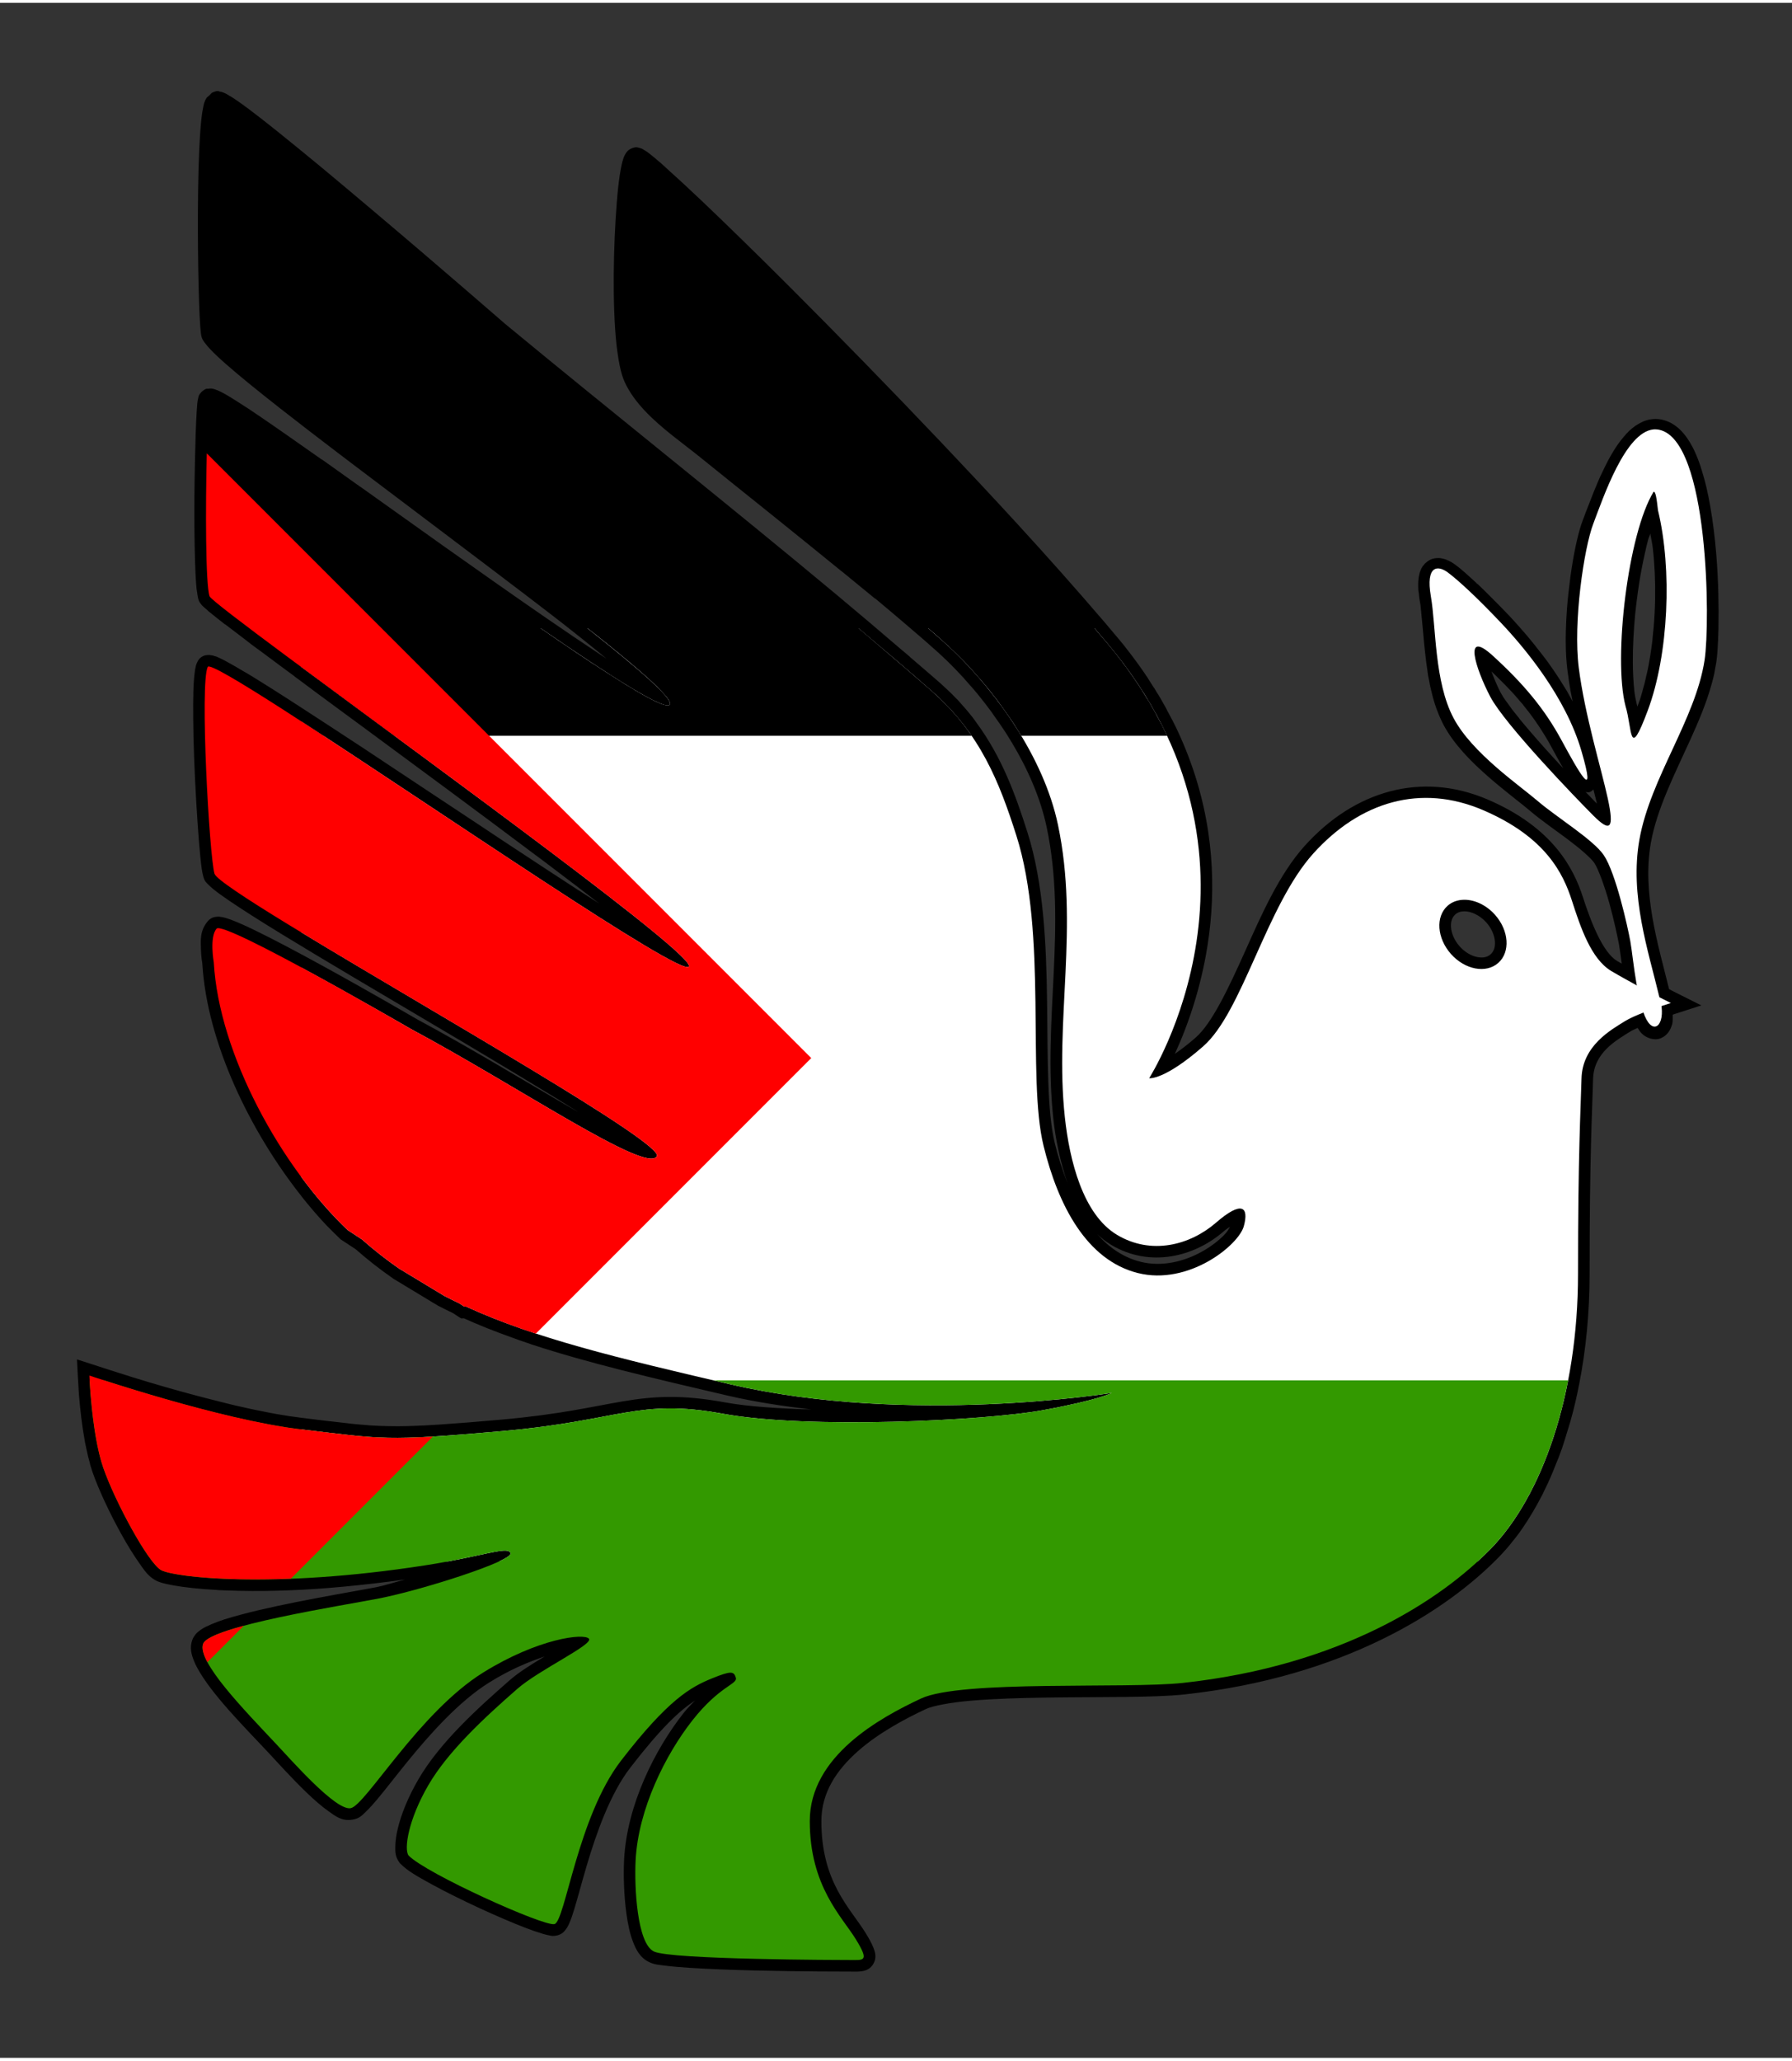 <!-- Created with Inkscape (http://www.inkscape.org/) --><svg xmlns:dc="http://purl.org/dc/elements/1.1/" xmlns:cc="http://creativecommons.org/ns#" xmlns:rdf="http://www.w3.org/1999/02/22-rdf-syntax-ns#" xmlns:svg="http://www.w3.org/2000/svg" xmlns="http://www.w3.org/2000/svg" xmlns:sodipodi="http://sodipodi.sourceforge.net/DTD/sodipodi-0.dtd" xmlns:inkscape="http://www.inkscape.org/namespaces/inkscape" sodipodi:docname="free_palestine_87.svg" inkscape:version="0.48.4 r9939" version="1.1" id="svg8019" height="100" width="87" viewBox="0 0 465 533"><rect x="0" y="0" width="465" height="533" fill="#333333" stroke="none"/><sodipodi:namedview id="base" pagecolor="#ffffff" bordercolor="#666666" borderopacity="1.0" inkscape:pageopacity="0.0" inkscape:pageshadow="2" inkscape:zoom="0.99153315" inkscape:cx="232.96477" inkscape:cy="266.75861" inkscape:document-units="px" inkscape:current-layer="layer1" showgrid="false" fit-margin-top="0" fit-margin-left="0" fit-margin-right="0" fit-margin-bottom="0" inkscape:window-width="1280" inkscape:window-height="748" inkscape:window-x="0" inkscape:window-y="26" inkscape:window-maximized="1" /><defs id="defs8021" /><g transform="translate(783.657,-87.913)" id="layer1" inkscape:groupmode="layer" inkscape:label="Layer 1"><g id="g9444" transform="translate(-1143.745,51.469)"><path id="path9407" transform="translate(-896.184,19.791)" d="m 1312.844,39.531 c -0.267,-0.02 -0.718,0.05 -1.438,0.375 -0.373,0.169 -0.488,0.468 -0.75,0.719 l -0.125,-0.094 0.063,0.125 c -0.249,0.248 -0.615,0.462 -0.75,0.688 -0.552,0.917 -0.651,1.495 -0.813,2.219 -0.423,1.9 -0.669,4.496 -0.875,7.75 -0.658,10.409 -0.637,27.213 -0.344,38.906 0.147,5.845 0.328,10.187 0.625,12.375 0.163,1.201 0.584,1.683 0.969,2.219 0.385,0.535 0.825,1.04 1.344,1.594 0.509,0.544 1.103,1.144 1.812,1.812 0.702,0.661 1.512,1.399 2.375,2.156 3.46,3.038 8.245,6.921 13.969,11.406 4.487,3.516 9.621,7.468 15,11.562 1.482,1.128 2.883,2.189 4.406,3.344 7.075,5.363 14.576,11.015 22.062,16.656 3.737,2.816 7.461,5.632 11.125,8.406 3.674,2.782 7.282,5.504 10.75,8.156 3.481,2.662 6.819,5.203 9.969,7.656 1.62,1.261 3.104,2.456 4.625,3.656 2.565,2.025 4.613,3.731 6.812,5.531 -0.558,-0.365 -1.077,-0.713 -1.656,-1.094 -4.164,-2.738 -8.792,-5.868 -13.75,-9.281 -8.417,-5.796 -17.663,-12.294 -26.938,-18.875 -7.338,-5.206 -14.63,-10.431 -21.5,-15.312 0,-1e-5 -0.029,9.4e-4 -0.031,0 -0.019,-0.014 -0.043,-0.017 -0.062,-0.031 0,2e-5 -0.027,-0.029 -0.031,-0.031 -3.379,-2.401 -6.656,-4.763 -9.781,-6.969 0,-1e-5 -0.029,9.4e-4 -0.031,0 -0.016,-0.009 -0.117,-0.07 -0.219,-0.125 -3.083,-2.175 -5.985,-4.215 -8.687,-6.094 -2.764,-1.922 -5.286,-3.683 -7.563,-5.219 -1.113,-0.751 -2.163,-1.472 -3.156,-2.125 l -0.031,0 -0.031,-0.031 c -10e-5,-3e-5 -0.05,-0.025 -0.063,-0.031 -0.941,-0.618 -1.814,-1.176 -2.625,-1.688 -2.118,-1.335 -3.597,-2.221 -4.906,-2.75 l 0,0.031 c -0.208,-0.086 -0.433,-0.211 -0.844,-0.312 -0.26,-0.064 -0.66,-0.215 -1.531,-0.062 -0.116,0.02 -0.399,-0.227 -1.469,0.656 l -0.188,0.156 -0.156,0.188 c -0.52,0.596 -0.544,0.743 -0.687,1.312 l 0,0.031 c -0.262,1.078 -0.304,1.966 -0.406,3.531 -0.204,3.141 -0.36,8.061 -0.469,13.594 -0.054,2.758 -0.105,5.652 -0.125,8.594 -0.039,5.87 0.01,11.753 0.156,16.5 0.036,1.181 0.073,2.304 0.125,3.344 0.021,0.426 0.048,0.688 0.063,0.938 -0.016,-0.263 -0.024,-0.216 0,0.188 0.065,1.047 0.126,2.06 0.219,2.906 0,-0.03 0.032,0.115 0.063,0.375 0.045,0.37 0.079,0.527 0.062,0.406 0.054,0.407 0.1,0.777 0.188,1.188 0.035,0.166 0.048,0.413 0.219,0.906 0.193,0.56 0.502,0.909 0.688,1.125 0.01,0.012 -0.01,0.02 0,0.031 0.01,0.01 0.148,0.167 0.031,0.031 0.19,0.22 0.338,0.338 0.344,0.344 0.01,0.01 0.083,0.088 0.188,0.188 l 0.031,0.031 c 0.173,0.161 0.242,0.215 0.281,0.25 0.146,0.133 0.395,0.345 0.688,0.594 0.01,0.006 0.023,0.024 0.031,0.031 0.01,-5.2e-4 0.01,0.011 0.031,0.031 0.057,0.051 0.074,0.093 0.188,0.188 l 0.031,0 0,0.031 c 0.271,0.221 0.484,0.378 0.594,0.469 0.951,0.78 2.073,1.676 3.625,2.875 l 0.031,0 0,0.031 c 0,4e-5 0.051,0.025 0.062,0.031 0,-4e-5 0.051,0.025 0.063,0.031 0.019,0.011 0.037,0.016 0.062,0.031 1.495,1.152 3.176,2.43 5.094,3.875 0.409,0.309 0.813,0.646 1.406,1.094 0.013,0.01 0.018,0.021 0.031,0.031 0.407,0.313 0.764,0.565 1.094,0.812 0.686,0.514 1.36,0.983 1.969,1.438 1.55,1.158 3.023,2.257 4.781,3.562 1.214,0.904 2.332,1.713 3.563,2.625 l 0,0.031 c 0.599,0.443 1.308,0.964 1.906,1.406 1.403,1.039 2.527,1.898 4.062,3.031 3.598,2.656 6.854,5.044 10.781,7.938 0.722,0.532 1.404,1.031 2.125,1.562 14.273,10.517 29.982,22.104 43.844,32.531 0.699,0.526 1.442,1.064 2.062,1.531 2.877,2.17 5.751,4.347 8.406,6.375 2.021,1.544 3.974,3.052 5.844,4.5 -1.665,-1.069 -3.258,-2.084 -5.062,-3.25 -0.274,-0.177 -0.391,-0.238 -0.312,-0.188 -2.527,-1.634 -5.196,-3.384 -7.906,-5.156 -3.664,-2.396 -7.55,-4.954 -11.406,-7.5 -2.661,-1.757 -5.276,-3.507 -8,-5.312 -4.234,-2.805 -8.262,-5.459 -12.469,-8.25 -5.235,-3.473 -10.366,-6.89 -15.313,-10.156 -0.207,-0.136 -0.407,-0.273 -0.656,-0.438 -3.11,-2.052 -5.893,-3.86 -8.781,-5.75 -2.017,-1.32 -3.848,-2.505 -5.719,-3.719 -1.504,-0.977 -3.109,-2.024 -4.531,-2.938 -0.343,-0.22 -0.606,-0.393 -0.969,-0.625 -2.558,-1.638 -4.839,-3.085 -6.969,-4.406 -0.789,-0.49 -1.5,-0.937 -2.219,-1.375 -0.399,-0.244 -0.744,-0.439 -1.156,-0.688 -0.382,-0.23 -0.594,-0.332 -0.719,-0.406 -0.749,-0.447 -1.488,-0.896 -2.156,-1.281 -0.365,-0.21 -0.67,-0.374 -1.062,-0.594 -0.386,-0.215 -0.873,-0.5 -1.344,-0.75 -0.534,-0.284 -0.584,-0.319 -0.156,-0.094 -0.614,-0.324 -1.146,-0.594 -1.781,-0.875 -0.205,-0.092 -0.364,-0.176 -0.469,-0.219 -0.312,-0.127 -0.441,-0.151 -0.375,-0.125 -0.01,-0.003 -0.024,0.003 -0.031,0 -0.152,-0.056 -0.326,-0.116 -0.594,-0.188 l -0.031,0 0,-0.031 c 0.01,0.001 -0.118,-0.008 -0.219,-0.031 -0.045,-0.011 -0.035,-0.02 -0.094,-0.031 l 0,0.031 c -0.245,-0.053 -0.642,-0.141 -1.156,-0.094 -0.042,0.004 -0.051,-0.005 -0.094,0 -0.103,0.021 -0.096,0.006 -0.344,0.062 l -0.062,0 -0.031,0 c -0.867,0.222 -1.576,0.706 -2.062,1.688 -0.134,0.272 -0.297,0.628 -0.406,1.031 -0.01,0.018 0,0.013 0,0.031 -0.099,0.363 -0.117,0.632 -0.156,0.844 l -0.031,0 0,0.031 c 0.062,-0.35 0.043,-0.306 -0.031,0.125 l 0,0.031 0,0.031 c -0.054,0.348 -0.057,0.446 -0.031,0.281 -0.427,2.783 -0.49,7.039 -0.438,12.344 0.014,1.359 0.028,2.829 0.063,4.312 0,-0.073 -0.01,-0.007 0,0.219 0.175,7.332 0.59,15.585 1.062,22.406 0.236,3.41 0.47,6.472 0.719,8.875 0.249,2.403 0.413,3.927 0.812,5.281 0.344,1.166 0.782,1.452 1.188,1.875 0.405,0.423 0.848,0.822 1.375,1.25 1.054,0.856 2.429,1.846 4.125,3 3.393,2.307 8.051,5.262 13.594,8.656 11.085,6.788 25.647,15.338 40.062,23.875 2.745,1.626 5.493,3.241 8.188,4.844 4.406,2.619 8.739,5.227 12.875,7.719 0.659,0.397 1.397,0.847 2.062,1.25 2.574,1.556 5.146,3.097 7.531,4.562 1.979,1.217 3.915,2.432 5.719,3.562 0.157,0.099 0.306,0.211 0.469,0.312 -0.178,-0.102 -0.258,-0.147 -0.438,-0.25 -12.011,-6.891 -27.3,-16.26 -41.5,-23.875 0,-0.002 0,-0.029 0,-0.031 0,0 -0.094,-0.031 -0.094,-0.031 -0.083,-0.048 -12.086,-7.041 -24.438,-13.812 -6.197,-3.398 -12.446,-6.72 -17.344,-9.094 -2.449,-1.187 -4.538,-2.127 -6.219,-2.75 -0.841,-0.311 -1.573,-0.546 -2.344,-0.688 -0.386,-0.071 -0.775,-0.14 -1.344,-0.094 -0.569,0.046 -1.519,0.188 -2.344,1.156 -2.08,2.443 -1.846,5.06 -1.781,7.219 0.059,1.972 0.295,3.349 0.344,3.625 0.01,0.112 0.024,0.231 0.031,0.344 1.252,20.25 12.289,43.261 25.844,60.312 0.201,0.252 0.348,0.451 0.438,0.562 1.951,2.425 3.945,4.746 6,6.906 0.154,0.162 0.208,0.21 0.156,0.156 0.522,0.547 1.044,1.044 1.562,1.562 0.531,0.531 1.071,1.067 1.625,1.594 l 0.188,0.188 0.219,0.156 3.719,2.438 c 3.09,2.705 6.26,5.195 9.531,7.469 l 0.094,0.062 0.063,0.062 11.781,7.125 0.094,0.031 0.062,0.031 c 1.204,0.629 2.444,1.231 3.656,1.812 l 1.281,0.844 0.844,0.531 0.688,-0.031 c 0.93,0.418 1.857,0.823 2.781,1.219 2.084,0.895 4.233,1.736 6.406,2.562 0.498,0.189 1.013,0.372 1.531,0.562 2.239,0.829 4.51,1.659 6.875,2.438 14.324,4.714 30.825,8.6 50.781,13.25 7.215,1.681 14.537,2.763 21.812,3.625 -8.563,-0.259 -16.529,-0.764 -22.406,-1.844 -11.325,-2.08 -18.556,-1.603 -26.437,-0.281 -7.882,1.322 -16.453,3.414 -31.594,4.75 -13.319,1.175 -20.916,1.691 -26.875,1.719 -0.011,4e-5 -0.021,-3e-5 -0.031,0 -0.853,0.002 -1.666,-0.013 -2.5,-0.031 -1.594,-0.034 -3.117,-0.079 -4.656,-0.188 -0.447,-0.032 -0.452,-0.03 -0.031,0 0.015,10e-4 -0.208,-0.033 -0.594,-0.062 -1.212,-0.093 -2.404,-0.187 -3.625,-0.312 -0.192,-0.02 -0.379,-0.04 -0.594,-0.062 -0.995,-0.105 -2.074,-0.241 -3.219,-0.375 -0.831,-0.097 -1.565,-0.177 -2.438,-0.281 l -0.031,0 c -0.033,-0.003 -0.01,0.002 -0.031,0 0,-6e-5 -0.025,8.6e-4 -0.031,0 -1.087,-0.13 -2.419,-0.292 -3.625,-0.438 -1.107,-0.134 -1.946,-0.252 -3.25,-0.406 -0.06,-0.007 -0.044,0.006 -0.094,0 -0.291,-0.034 -0.421,-0.061 -0.406,-0.062 -1.969,-0.241 -4.065,-0.549 -6.25,-0.938 -0.473,-0.084 -0.996,-0.187 -1.5,-0.281 -0.01,-0.002 -0.022,0.002 -0.031,0 -3.018,-0.568 -6.154,-1.229 -9.312,-1.969 -1.359,-0.317 -2.747,-0.68 -4.156,-1.031 -4.731,-1.179 -9.363,-2.431 -13.625,-3.656 -0.012,-0.004 -0.019,0.004 -0.031,0 -6.536,-1.886 -12.048,-3.636 -15.188,-4.656 -1.746,-0.567 -3.844,-1.25 -3.844,-1.25 l -4.16,-1.344 0.219,4.344 c 0,0 0.053,1.014 0.156,2.562 5e-4,0.008 -5e-4,0.023 0,0.031 0.041,0.682 0.064,1.363 0.156,2.5 l 0,0.031 c 0.021,0.242 0.034,0.278 0.031,0.25 0.258,3.125 0.71,7.328 1.469,11.5 l 0.031,0 0,0.031 c 7e-4,0.005 10e-5,0.031 0,0.031 l -0.031,0 c 0.105,0.574 0.241,1.095 0.344,1.594 0,0.01 0,0.021 0,0.031 0.159,0.784 0.341,1.591 0.531,2.375 0.144,0.587 0.312,1.169 0.469,1.719 0,0.009 0,0.022 0,0.031 0.01,0.03 0.023,0.064 0.031,0.094 l -0.031,0 c 0.014,0.058 -0.018,0.03 0,0.094 l 0.031,0.031 c 0.185,0.638 0.371,1.256 0.563,1.812 1.591,4.615 4.527,10.842 7.562,16.312 1.518,2.735 3.072,5.243 4.5,7.281 1.428,2.038 2.394,3.572 4.375,4.656 0.649,0.355 1.208,0.53 1.875,0.719 0.01,0.003 0.022,-0.003 0.031,0 0.379,0.108 0.76,0.191 1.156,0.281 0.547,0.124 1.075,0.219 1.594,0.312 2.73,0.496 6.558,0.924 11.406,1.188 -0.237,-0.012 -0.151,0.009 0.281,0.031 0.488,0.026 0.927,0.042 1.406,0.062 1.34,0.058 2.681,0.096 4.156,0.125 0.146,0.003 0.174,0.002 0.094,0 0.141,0.003 0.163,0.002 0.063,0 1.911,0.037 3.972,0.053 6.125,0.031 2.234,-0.023 4.585,-0.092 7.031,-0.188 8.44,-0.33 18.504,-1.269 29.531,-2.781 -2.499,0.655 -5.492,1.6 -7.375,1.969 -6.076,1.189 -23.552,4.003 -35.281,7.156 -1.449,0.389 -2.855,0.778 -4.125,1.188 -0.022,0.007 -0.01,-0.008 -0.031,0 -0.674,0.218 -1.266,0.438 -1.781,0.625 -0.584,0.214 -1.153,0.441 -1.656,0.656 -0.283,0.121 -0.61,0.287 -0.937,0.438 -0.075,0.035 -0.141,0.056 -0.219,0.094 -0.121,0.05 -0.263,0.117 -0.281,0.125 0,7.8e-4 -0.031,-10e-6 -0.031,0 -0.531,0.276 -0.986,0.555 -1.312,0.781 -0.387,0.268 -0.787,0.563 -1.219,1.031 -0.147,0.159 -0.242,0.301 -0.312,0.406 -0.055,0.081 -0.051,0.077 -0.125,0.188 l -0.031,0.031 c -0.015,0.022 -0.015,0.008 -0.031,0.031 l 0,0.031 c -0.079,0.121 -0.264,0.33 -0.469,0.875 -0.753,2.005 -0.262,3.833 0.438,5.531 0.01,0.013 -0.01,0.018 0,0.031 0.01,0.013 0.026,0.018 0.031,0.031 0.01,0.013 -0.01,0.018 0,0.031 0.244,0.58 0.513,1.124 0.781,1.625 3.65,6.806 12.225,15.363 18.25,21.781 2.171,2.312 6.107,6.721 10.031,10.5 1.962,1.889 3.915,3.616 5.781,4.938 1.867,1.321 3.485,2.644 6.25,2.188 1.85,-0.306 2.533,-1.172 3.469,-2.062 0.935,-0.89 1.914,-1.98 3,-3.281 2.173,-2.602 4.761,-5.983 7.75,-9.656 5.977,-7.347 13.527,-15.776 21.281,-20.594 5.409,-3.361 10.195,-5.338 14.344,-6.719 -3.248,1.943 -6.587,3.989 -9.031,6.125 -8.601,7.515 -18.246,16.303 -23.75,25.781 -2.702,4.654 -4.409,9.009 -5.281,12.562 -0.436,1.777 -0.659,3.346 -0.687,4.75 -0.029,1.404 -0.041,2.652 1,4.125 l 0.125,0.188 0.156,0.156 c 1.789,1.866 4.494,3.387 8.125,5.375 3.631,1.988 8.012,4.156 12.344,6.156 4.332,2 8.605,3.845 12.031,5.156 1.713,0.656 3.192,1.169 4.438,1.531 0.623,0.181 1.199,0.342 1.75,0.438 0.551,0.096 0.979,0.253 2.031,0 1.267,-0.304 1.857,-1.038 2.25,-1.562 0.393,-0.525 0.634,-0.996 0.875,-1.531 0.482,-1.07 0.893,-2.327 1.344,-3.812 0.901,-2.97 1.921,-6.865 3.188,-11.156 2.533,-8.583 6.145,-18.741 11.312,-25.438 8.037,-10.414 12.846,-14.842 16.781,-17.406 -0.972,1.026 -1.871,1.866 -2.938,3.219 -7.401,9.387 -14.7,23.808 -15.437,38 -0.191,3.684 -0.093,9.159 0.625,14.219 0.359,2.53 0.854,4.949 1.656,7.062 0.802,2.113 1.855,4.165 4.125,5.281 1.446,0.711 2.542,0.748 4.281,0.969 1.74,0.221 3.871,0.406 6.313,0.562 4.883,0.313 10.951,0.544 16.937,0.688 11.973,0.288 23.649,0.281 24.844,0.281 0.778,0 1.519,0.046 2.406,-0.031 0.887,-0.077 2.495,-0.28 3.469,-1.938 0.974,-1.658 0.466,-3.113 0.031,-4.219 -0.434,-1.106 -1.057,-2.249 -2,-3.781 -4.056,-6.592 -11.5,-13.156 -11.5,-29.062 0,-7.366 3.929,-13.216 9.438,-18.094 5.508,-4.878 12.492,-8.535 17.687,-10.969 1.815,-0.85 6.353,-1.713 11.938,-2.188 5.585,-0.474 12.323,-0.68 19.219,-0.781 13.791,-0.203 28.035,0.039 35.875,-0.812 41.496,-4.506 68.233,-21.765 81.812,-35.812 0.606,-0.626 1.184,-1.259 1.75,-1.906 0.257,-0.294 0.547,-0.62 0.812,-0.938 0.349,-0.417 0.628,-0.806 0.906,-1.156 0.024,-0.03 0.146,-0.162 0.312,-0.375 0.428,-0.548 0.902,-1.127 1.375,-1.781 0.335,-0.464 0.663,-0.945 1,-1.438 0.209,-0.305 0.41,-0.628 0.594,-0.906 0.176,-0.266 0.372,-0.547 0.562,-0.844 0.356,-0.557 0.665,-1.091 0.969,-1.594 -0.104,0.172 -0.059,0.119 0.125,-0.188 0.466,-0.777 0.93,-1.57 1.375,-2.375 0.265,-0.478 0.517,-0.965 0.75,-1.406 0.208,-0.395 0.449,-0.81 0.688,-1.281 0.166,-0.329 0.256,-0.574 0.312,-0.688 0.33,-0.665 0.689,-1.386 1.031,-2.125 0.157,-0.339 0.172,-0.393 0.063,-0.156 0.853,-1.85 1.643,-3.771 2.406,-5.75 0.028,-0.073 0.125,-0.252 0.219,-0.5 0.327,-0.862 0.654,-1.724 0.969,-2.625 0.36,-1.029 0.655,-2.044 0.969,-3.031 0,-0.009 0,-0.022 0,-0.031 -0.037,0.121 -6e-4,-0.003 0.031,-0.094 l 0.031,0 c -0.01,0.011 -0.023,0.009 0,-0.062 0.014,-0.044 -0.012,-0.021 0,-0.062 0.338,-1.071 0.683,-2.13 1,-3.25 -0.159,0.559 -0.126,0.482 0.063,-0.188 0.297,-1.055 0.601,-2.133 0.875,-3.219 0.362,-1.434 0.691,-2.882 1,-4.312 0.156,-0.722 0.295,-1.468 0.438,-2.188 0.01,-0.052 0.045,-0.188 0.094,-0.438 1.708,-8.772 2.656,-18.302 2.656,-28.344 0,-31.491 0.678,-41.941 0.906,-50.594 0.18,-6.852 6.045,-10.032 9.844,-12.406 0.352,-0.22 1.152,-0.543 1.719,-0.812 0.33,0.531 0.657,1.035 1.094,1.469 1.118,1.111 3.201,1.917 4.938,1.188 1.736,-0.73 2.499,-2.19 2.906,-3.562 0.226,-0.761 0.124,-1.681 0.156,-2.531 0.065,-0.021 0.438,-0.156 0.438,-0.156 l 7,-2.25 -6.562,-3.281 c 0,0 -1.015,-0.535 -1.812,-0.938 -2.832,-11.521 -7.055,-24.962 -4.719,-38 1.566,-8.737 6.074,-17.568 10.188,-26.625 l 0.031,-0.031 0,-0.031 c 2.159,-4.756 4.213,-9.565 5.562,-14.531 l 0,-0.031 c -0.077,0.284 -0.049,0.232 0.063,-0.188 0.177,-0.658 0.364,-1.349 0.531,-2.094 0.043,-0.188 0.067,-0.312 0.094,-0.438 l 0,-0.031 c 0.093,-0.436 0.136,-0.789 0.188,-1.062 0.095,-0.502 0.2,-1.001 0.281,-1.531 0.107,-0.697 0.203,-1.515 0.281,-2.406 0.038,-0.44 0.065,-0.951 0.094,-1.375 0.037,-0.553 0.065,-1.158 0.094,-1.75 0.01,-0.199 0.022,-0.458 0.031,-0.688 0.036,-0.845 0.072,-1.77 0.094,-2.75 0,-0.212 2e-4,-0.29 0,-0.281 0.107,-5.319 -0.011,-12.001 -0.562,-18.844 -0.344,-4.273 -0.874,-8.596 -1.594,-12.688 -0.287,-1.634 -0.608,-3.236 -0.969,-4.781 -0.365,-1.559 -0.78,-3.04 -1.219,-4.438 -0.221,-0.705 -0.44,-1.419 -0.688,-2.094 -0.481,-1.312 -1.002,-2.578 -1.625,-3.781 -1.825,-3.523 -4.359,-6.473 -8.062,-7.25 -0.743,-0.156 -1.556,-0.205 -2.375,-0.125 -0.635,0.061 -1.174,0.177 -1.625,0.312 l 0,0.031 c 0.04,-0.013 -0.125,-0.003 -0.469,0.125 -0.659,0.238 -0.707,0.296 -0.188,0.094 -0.32,0.124 -0.658,0.287 -1,0.469 -0.293,0.156 -0.604,0.34 -0.938,0.562 l 0,-0.031 c -0.282,0.188 -0.485,0.362 -0.625,0.469 -0.232,0.176 -0.463,0.335 -0.656,0.5 l 0,0.031 c -0.033,0.028 -0.106,0.089 -0.25,0.219 0.138,-0.124 0.029,-0.073 -0.25,0.188 -0.214,0.2 -0.333,0.364 -0.406,0.438 -0.228,0.229 -0.423,0.411 -0.562,0.562 l 0,0.031 c -0.203,0.221 -0.352,0.395 -0.469,0.531 -0.271,0.317 -0.285,0.352 -0.094,0.125 l -0.031,0.031 c -0.438,0.522 -0.912,1.093 -1.375,1.75 -0.446,0.632 -0.862,1.281 -1.281,1.969 -0.421,0.691 -0.836,1.417 -1.219,2.125 -0.183,0.339 -0.34,0.659 -0.531,1.031 -0.197,0.382 -0.383,0.76 -0.562,1.125 -0.36,0.733 -0.728,1.479 -1.062,2.219 -0.217,0.478 -0.411,0.943 -0.625,1.438 -0.419,0.97 -0.838,1.986 -1.219,2.938 -0.113,0.283 -0.17,0.455 -0.187,0.5 -0.47,1.188 -0.94,2.363 -1.344,3.438 -0.022,0.051 -0.054,0.083 -0.094,0.188 l 0,0.031 c -0.418,1.115 -0.793,2.119 -1.094,2.906 -0.544,1.423 -1.028,3.175 -1.5,5.219 -0.473,2.048 -0.914,4.378 -1.312,6.906 -0.13,0.824 -0.253,1.669 -0.375,2.562 l 0,0.031 -0.031,0.062 0,0.062 0.031,0 c -0.018,0.132 -0.045,0.274 -0.063,0.406 -0.329,2.481 -0.617,5.058 -0.812,7.656 -0.138,1.843 -0.232,3.709 -0.281,5.531 -0.015,0.56 -0.027,1.121 -0.031,1.688 -10e-5,0.012 10e-5,0.019 0,0.031 0,0.296 4e-4,0.563 0,0.781 0,0.067 -2e-4,0.167 0,0.25 3e-4,0.116 -10e-4,0.236 0,0.406 0.014,2.535 0.154,4.948 0.438,7.188 0.22,1.735 0.477,3.482 0.781,5.219 0.169,0.952 0.373,1.919 0.563,2.875 -0.261,-0.487 -0.533,-0.978 -0.813,-1.469 -0.176,-0.31 -0.37,-0.713 -0.625,-1.156 -0.176,-0.298 -0.345,-0.545 -0.469,-0.75 -0.193,-0.319 -0.26,-0.432 -0.188,-0.312 -0.254,-0.418 -0.512,-0.807 -0.75,-1.188 -0.163,-0.258 -0.324,-0.555 -0.531,-0.875 l -0.031,0 c -0.01,-0.015 0.01,-0.017 0,-0.031 -0.264,-0.408 -0.54,-0.828 -0.844,-1.281 -0.614,-0.916 -1.234,-1.826 -1.875,-2.719 -0.035,-0.048 -0.113,-0.174 -0.281,-0.406 -0.665,-0.918 -1.329,-1.741 -1.938,-2.531 -0.383,-0.498 -0.774,-0.989 -1.156,-1.469 -0.125,-0.157 -0.195,-0.271 -0.25,-0.344 0,0.002 -0.03,-0.03 -0.031,-0.031 -0.179,-0.222 -0.247,-0.292 -0.188,-0.219 -0.033,-0.042 -0.019,-0.04 -0.063,-0.094 -0.056,-0.069 -0.058,-0.051 -0.094,-0.094 -0.094,-0.118 -0.161,-0.219 -0.156,-0.219 -0.395,-0.492 -0.824,-0.988 -1.281,-1.531 l 0,-0.031 c -0.019,-0.022 -0.02,0.012 -0.031,0 4e-4,4e-4 0.01,-0.022 0,-0.031 -0.429,-0.509 -0.838,-0.968 -1.219,-1.406 -0.287,-0.33 -0.319,-0.352 -0.094,-0.094 -0.27,-0.31 -0.571,-0.682 -0.938,-1.094 -0.115,-0.128 -0.222,-0.243 -0.312,-0.344 -0.81,-0.903 -1.541,-1.72 -2.25,-2.469 -1.561,-1.648 -3.058,-3.15 -4.438,-4.531 -1.371,-1.373 -2.629,-2.636 -3.812,-3.75 l -0.031,0 0,0.031 c 0,-0.002 -0.027,0.002 -0.031,0 -0.112,-0.062 -0.369,-0.212 -0.719,-0.406 0.367,0.195 0.75,0.375 0.75,0.375 -0.535,-0.503 -0.993,-0.918 -1.531,-1.406 -1.092,-0.991 -2.149,-1.943 -3.062,-2.688 -0.451,-0.367 -0.862,-0.67 -1.219,-0.938 -0.312,-0.234 -0.635,-0.446 -0.938,-0.625 l -0.031,0 0,-0.031 -0.031,0 0,-0.031 c -0.065,-0.036 -0.094,-7.8e-4 -0.156,-0.031 -0.22,-0.127 -0.453,-0.277 -0.75,-0.406 -0.318,-0.138 -0.666,-0.269 -1.094,-0.375 -0.29,-0.072 -0.704,-0.175 -1.25,-0.188 -0.348,-0.008 -0.853,-0.009 -1.531,0.188 0,-8.2e-4 -0.034,1.6e-4 -0.031,0 -0.091,0.024 -0.325,0.099 -0.656,0.25 l 0,0.031 c 0.01,-0.009 0.01,-0.019 -0.031,0 -0.471,0.23 -0.748,0.475 -0.781,0.5 -0.078,0.059 -0.244,0.188 -0.469,0.406 -0.01,0.009 -0.022,-0.009 -0.031,0 -0.015,0.014 -0.039,0.064 -0.125,0.156 -0.039,0.041 -0.199,0.216 -0.406,0.5 -0.014,0.019 -0.016,0.011 -0.031,0.031 -0.048,0.069 -0.054,0.068 -0.094,0.125 -0.3,0.45 -0.406,0.763 -0.469,0.906 -0.138,0.314 -0.216,0.537 -0.281,0.75 -0.076,0.25 -0.132,0.532 -0.187,0.812 -0.057,0.296 -0.077,0.493 -0.094,0.625 l 0,0.031 c -0.049,0.398 -0.084,0.781 -0.094,1.188 -0.01,0.264 -0.012,0.586 0,0.938 0.01,0.197 4e-4,0.483 0.031,0.875 0.042,0.528 0.125,0.751 0.125,0.75 0.046,0.407 0.066,0.987 0.188,1.688 0.085,0.489 0.187,0.97 0.25,1.438 0.063,0.463 0.09,0.986 0.156,1.594 2e-4,0.002 0.01,0.134 0.031,0.344 0.234,2.202 0.445,4.671 0.688,7.344 0.128,1.406 0.296,2.874 0.469,4.344 0.039,0.328 0.073,0.682 0.125,1.094 0.034,0.273 0.067,0.516 0.094,0.719 0.043,0.327 0.072,0.442 0.063,0.375 l 0,0.031 c 0.041,0.298 0.08,0.57 0.125,0.875 0.056,0.385 0.102,0.835 0.188,1.344 -0.012,-0.069 0,0.049 0.031,0.219 0,0.012 0,0.019 0,0.031 0.081,0.471 0.196,0.865 0.25,1.156 0.098,0.517 0.182,1.088 0.312,1.688 0.086,0.397 0.193,0.785 0.281,1.156 0.032,0.131 0.051,0.205 0.063,0.25 0.063,0.258 0.105,0.421 0.125,0.5 0.022,0.086 0.047,0.227 0.094,0.406 0.06,0.225 0.107,0.417 0.156,0.594 0.069,0.25 0.161,0.571 0.281,0.969 0.079,0.259 0.132,0.428 0.156,0.5 0,0.009 0,0.022 0,0.031 0.272,0.856 0.601,1.722 0.938,2.562 0.113,0.282 0.155,0.386 0.125,0.312 0.056,0.136 0.14,0.341 0.25,0.594 0.289,0.662 0.597,1.333 0.969,2.031 2.716,5.105 7.215,9.602 11.594,13.438 4.379,3.836 8.712,7.029 10.938,8.938 2.654,2.277 6.288,4.781 9.562,7.219 3.274,2.438 6.205,4.994 7.031,6.219 1.021,1.513 2.721,6.145 3.937,10.562 1.216,4.417 2.152,8.851 2.469,10.594 0.171,0.942 0.498,3.289 0.719,4.969 -0.366,-0.215 -0.895,-0.491 -1.219,-0.688 -3.627,-2.208 -6.631,-9.637 -8.875,-16.594 -2.368,-7.341 -7.691,-17.959 -24.625,-25.25 -17.317,-7.456 -34.769,-2.215 -47.562,12 -6.59,7.323 -11.194,17.814 -15.531,27.5 -4.338,9.686 -8.579,18.569 -12.75,22.219 -2.156,1.887 -3.865,3.15 -5.406,4.219 6.712,-14.603 17.631,-47.642 0.688,-83.844 l 0,-0.031 -0.031,0 c 9e-4,0.002 -10e-5,-0.031 0,-0.031 -0.01,-0.013 -0.025,0.013 -0.031,0 -0.01,-0.015 0.01,-0.017 0,-0.031 -0.01,-0.023 -0.015,-0.083 -0.094,-0.25 -0.398,-0.843 -0.842,-1.695 -1.281,-2.562 -0.022,-0.044 -0.01,-0.021 -0.031,-0.062 -0.014,-0.026 -0.018,-0.006 -0.031,-0.031 -0.403,-0.793 -0.812,-1.524 -1.188,-2.219 0.017,0.031 -0.041,-0.143 -0.219,-0.469 -0.057,-0.105 -0.116,-0.214 -0.187,-0.344 -0.43,-0.78 -0.861,-1.541 -1.313,-2.312 -0.085,-0.145 -0.236,-0.412 -0.437,-0.75 -0.263,-0.44 -0.433,-0.659 -0.469,-0.719 -0.229,-0.377 -0.463,-0.802 -0.719,-1.219 l -0.031,0 c -0.385,-0.617 -0.779,-1.233 -1.156,-1.812 -0.153,-0.234 -0.323,-0.548 -0.563,-0.906 -1.704,-2.563 -3.568,-5.118 -5.594,-7.688 -6e-4,-8e-4 -0.084,-0.127 -0.281,-0.375 -0.722,-0.908 -1.473,-1.8 -2.219,-2.688 -1.101,-1.309 -2.222,-2.653 -3.375,-4 -0.184,-0.215 -0.327,-0.371 -0.438,-0.5 -6.558,-7.646 -14.009,-16.045 -21.938,-24.688 -6.341,-6.913 -12.965,-13.982 -19.656,-21.031 -6.692,-7.051 -13.451,-14.065 -20.031,-20.812 -6.58,-6.747 -12.996,-13.247 -19,-19.25 -9.005,-9.003 -17.095,-16.883 -23.5,-22.969 -3.276,-3.112 -5.942,-5.548 -8.219,-7.594 -0.648,-0.583 -1.442,-1.343 -2.125,-1.938 l -0.031,0 0,-0.031 -0.031,-0.031 c -10e-5,-5.7e-5 -0.079,-0.055 -0.094,-0.062 -0.582,-0.505 -1.135,-0.971 -1.625,-1.375 -1.057,-0.872 -1.742,-1.422 -2.625,-1.906 -0.018,-0.01 -0.014,-0.022 -0.031,-0.031 -0.13,-0.07 -0.278,-0.123 -0.281,-0.125 0.227,0.084 0.268,0.029 -0.5,-0.219 -0.064,-0.021 -0.18,-0.073 -0.438,-0.125 -0.257,-0.052 -0.633,-0.305 -1.781,0.156 -1.032,0.415 -1.375,1.013 -1.625,1.406 -0.25,0.394 -0.381,0.711 -0.5,1.031 -0.238,0.641 -0.403,1.298 -0.563,2.062 -0.32,1.527 -0.621,3.484 -0.875,5.844 -0.127,1.185 -0.234,2.477 -0.344,3.812 -0.22,2.687 -0.395,5.651 -0.531,8.781 -0.136,3.129 -0.225,6.411 -0.25,9.688 -0.025,3.274 0.01,6.542 0.125,9.656 0.116,3.12 0.304,6.093 0.594,8.75 0.071,0.646 0.162,1.259 0.25,1.906 0.171,1.255 0.362,2.441 0.594,3.531 0.346,1.628 0.747,3.047 1.344,4.312 1.251,2.654 3.034,5.018 5.031,7.156 4.393,4.703 9.921,8.499 14.437,12.156 5.589,4.527 11.807,9.481 18.094,14.531 6.274,5.04 12.618,10.182 18.625,15.062 0,2e-5 0.029,0.03 0.031,0.031 0,6.4e-4 0.029,-0.001 0.031,0 2.989,2.428 5.878,4.798 8.625,7.062 0.01,0.005 0.025,-0.005 0.031,0 0,0.001 0.055,0.028 0.062,0.031 0.01,0.004 0.05,0.025 0.063,0.031 2.701,2.228 5.238,4.414 7.594,6.406 1.779,1.504 3.303,2.81 4.812,4.125 1.134,0.989 2.246,1.967 3.219,2.844 0.332,0.3 0.682,0.612 0.969,0.875 0.747,0.686 1.529,1.418 2.094,1.969 1.242,1.211 2.516,2.526 3.813,3.938 0.141,0.154 0.272,0.293 0.375,0.406 0.511,0.562 1.012,1.148 1.562,1.781 0.262,0.301 0.459,0.505 0.563,0.625 0.476,0.556 0.96,1.107 1.437,1.688 0.253,0.307 0.469,0.604 0.688,0.875 0.414,0.514 0.827,1.017 1.25,1.562 0.27,0.348 0.536,0.717 0.844,1.125 0.125,0.166 0.204,0.262 0.219,0.281 0.274,0.365 0.556,0.731 0.844,1.125 0.01,0.007 -0.01,0.025 0,0.031 0.321,0.449 0.642,0.93 1,1.438 0.299,0.424 0.603,0.822 0.875,1.219 -0.178,-0.254 -0.078,-0.125 0.094,0.125 0,0.007 -0.01,0.024 0,0.031 0.602,0.883 1.186,1.727 1.719,2.562 0.373,0.585 0.752,1.209 1.156,1.875 -0.016,-0.027 0.051,0.086 0.094,0.156 0.026,0.044 0.011,0.015 0.063,0.094 4.156,6.898 7.514,14.463 9.125,22.125 5.359,25.484 -1.076,49.709 1.719,75.562 0.574,5.307 1.76,11.239 3.719,16.812 -1.318,-3.316 -2.449,-6.823 -3.344,-10.469 -2.003,-8.163 -1.803,-21.904 -2,-36.656 -0.197,-14.752 -0.849,-30.649 -5.125,-44.062 -3.135,-9.835 -6.613,-19.334 -13.094,-28.188 -0.37,-0.505 -0.739,-1.058 -1.156,-1.594 -0.405,-0.518 -0.835,-1.032 -1.25,-1.531 -0.192,-0.231 -0.405,-0.489 -0.656,-0.781 -0.29,-0.338 -0.524,-0.57 -0.656,-0.719 -0.402,-0.454 -0.853,-1.01 -1.375,-1.562 l -0.031,0 c -0.01,-0.011 -0.021,-0.021 -0.031,-0.031 -0.463,-0.489 -0.931,-0.965 -1.406,-1.438 -0.202,-0.201 -0.478,-0.458 -0.781,-0.75 -0.325,-0.313 -0.597,-0.547 -0.781,-0.719 -0.49,-0.457 -1.008,-0.956 -1.594,-1.469 -2.503,-2.196 -5.101,-4.403 -7.687,-6.625 l 0,-0.031 c -0.528,-0.451 -1.085,-0.921 -1.688,-1.438 l 0,-0.031 c -0.053,-0.045 -0.05,-0.025 -0.094,-0.062 l 0,0.031 c -5.563,-4.774 -11.277,-9.629 -17.156,-14.531 -27.766,-23.15 -58.377,-47.425 -86.156,-70.375 l -0.063,-0.062 c -0.053,-0.046 -4.195,-3.646 -10.594,-9.156 -3.211,-2.765 -6.979,-6.007 -11.031,-9.469 -4.061,-3.47 -8.395,-7.14 -12.781,-10.844 -4.38,-3.699 -8.789,-7.417 -13,-10.906 -2.115,-1.752 -4.158,-3.426 -6.125,-5.031 -1.963,-1.603 -3.828,-3.121 -5.594,-4.531 -5.315,-4.246 -9.463,-7.41 -12.062,-9 l 0,0.031 c -0.37,-0.227 -0.709,-0.472 -1.219,-0.719 -0.437,-0.211 -0.867,-0.408 -1.562,-0.5 -0.027,-0.004 -0.108,-0.105 -0.375,-0.125 z m 1.781,7.75 c 2.216,1.503 5.242,3.698 9.688,7.25 1.742,1.392 3.578,2.905 5.531,4.5 1.962,1.602 4.028,3.262 6.125,5 4.185,3.468 8.562,7.18 12.937,10.875 4.382,3.701 8.735,7.355 12.781,10.812 4.044,3.455 7.762,6.676 10.969,9.438 6.428,5.535 10.656,9.219 10.656,9.219 l 0.031,0.031 0.031,0 c 27.865,23.023 58.482,47.307 86.188,70.406 5.853,4.88 11.547,9.709 17.094,14.469 0.292,0.251 0.452,0.365 0.469,0.375 0.423,0.369 0.843,0.755 1.312,1.156 0.01,0.005 0.025,-0.005 0.031,0 2.58,2.216 5.159,4.461 7.625,6.625 0.469,0.412 0.925,0.865 1.437,1.344 0.308,0.288 0.564,0.507 0.719,0.656 0.185,0.178 0.414,0.385 0.688,0.656 0.453,0.45 0.894,0.901 1.312,1.344 l 0.031,0 0,0.031 0.031,0.031 c 0,0.005 0.027,-0.005 0.031,0 0,0.001 0.027,0.028 0.031,0.031 0.359,0.385 0.734,0.836 1.156,1.312 0.276,0.311 0.487,0.532 0.594,0.656 0.177,0.206 0.369,0.449 0.594,0.719 0.386,0.464 0.77,0.921 1.125,1.375 0.352,0.451 0.703,0.946 1.062,1.438 5.874,8.024 9.134,16.825 12.219,26.5 3.905,12.248 4.648,27.686 4.844,42.312 0.195,14.626 -0.184,28.307 2.187,37.969 1.956,7.971 4.824,15.706 9.094,22.031 4.27,6.325 10.073,11.276 17.562,13.156 7.529,1.89 14.793,-0.145 20.344,-3.25 2.775,-1.552 5.166,-3.398 7,-5.25 1.834,-1.852 3.193,-3.593 3.781,-5.75 0.395,-1.448 0.626,-2.766 0.469,-4.188 -0.078,-0.711 -0.281,-1.48 -0.781,-2.25 -0.5,-0.77 -1.386,-1.472 -2.312,-1.75 -1.853,-0.557 -3.29,0.063 -4.719,0.812 -1.429,0.75 -2.953,1.849 -4.75,3.406 -5.979,5.182 -14.538,7.427 -22.188,2.844 -3.587,-2.149 -6.39,-6.359 -8.375,-11.562 -1.985,-5.204 -3.138,-11.282 -3.719,-16.656 -2.641,-24.43 3.894,-48.988 -1.812,-76.125 -1.801,-8.565 -5.496,-16.741 -9.938,-24.094 l -0.031,-0.062 c 0.01,0.003 0,-0.01 -0.031,-0.062 -0.011,-0.017 -0.014,-0.003 -0.031,-0.031 -0.386,-0.636 -0.778,-1.309 -1.219,-2 -0.619,-0.971 -1.254,-1.885 -1.844,-2.75 l 0,-0.031 c 0.175,0.251 0.08,0.129 -0.094,-0.125 -0.01,-0.007 0.01,-0.024 0,-0.031 -0.305,-0.446 -0.62,-0.844 -0.906,-1.25 -0.333,-0.472 -0.661,-0.951 -1.031,-1.469 l 0,-0.031 -0.031,0 c -0.292,-0.4 -0.563,-0.803 -0.875,-1.219 -0.114,-0.152 -0.191,-0.247 -0.219,-0.281 -0.01,-0.011 -0.023,-0.02 -0.031,-0.031 -0.276,-0.365 -0.559,-0.748 -0.875,-1.156 -0.434,-0.559 -0.863,-1.13 -1.313,-1.688 -0.264,-0.328 -0.519,-0.625 -0.75,-0.906 -0.501,-0.609 -0.995,-1.193 -1.5,-1.781 -0.27,-0.315 -0.483,-0.529 -0.594,-0.656 -0.544,-0.625 -1.078,-1.239 -1.656,-1.875 -0.148,-0.163 -0.266,-0.318 -0.375,-0.438 -1.369,-1.489 -2.738,-2.865 -4.062,-4.156 -0.632,-0.616 -1.434,-1.374 -2.219,-2.094 -0.324,-0.298 -0.708,-0.646 -1.031,-0.938 -1.007,-0.908 -2.129,-1.901 -3.281,-2.906 -1.53,-1.333 -3.075,-2.666 -4.875,-4.188 -2.382,-2.014 -4.979,-4.215 -7.75,-6.5 l 0,0.031 c 0,-1e-5 -0.03,4.6e-4 -0.031,0 -4e-4,-2.2e-4 7e-4,-0.031 0,-0.031 -2.751,-2.268 -5.651,-4.652 -8.656,-7.094 0,-1e-5 -0.03,4.6e-4 -0.031,0 -0.01,-0.002 -0.1,-0.051 -0.125,-0.062 -6.002,-4.876 -12.33,-9.999 -18.594,-15.031 -6.292,-5.055 -12.492,-10.02 -18.062,-14.531 -4.779,-3.871 -10.098,-7.583 -13.844,-11.594 -1.702,-1.823 -3.072,-3.723 -3.969,-5.625 -0.278,-0.59 -0.617,-1.641 -0.906,-3 -0.192,-0.901 -0.376,-1.953 -0.531,-3.094 -0.075,-0.551 -0.149,-1.113 -0.219,-1.75 -0.27,-2.479 -0.451,-5.313 -0.563,-8.312 -0.111,-3.006 -0.149,-6.208 -0.125,-9.406 0.024,-3.196 0.117,-6.373 0.25,-9.438 0.133,-3.063 0.319,-5.999 0.531,-8.594 0.107,-1.306 0.193,-2.516 0.312,-3.625 0.146,-1.358 0.31,-2.207 0.469,-3.219 0.203,0.174 0.372,0.307 0.594,0.5 0,1.4e-5 0.03,-4.85e-4 0.031,0 0.012,0.01 0.05,0.02 0.062,0.031 0.501,0.439 1.273,1.19 2,1.844 2.251,2.023 4.866,4.402 8.094,7.469 6.352,6.035 14.399,13.9 23.375,22.875 5.984,5.983 12.374,12.457 18.938,19.188 6.563,6.73 13.297,13.721 19.969,20.75 6.673,7.03 13.282,14.088 19.594,20.969 7.889,8.599 15.307,16.946 21.812,24.531 0.185,0.216 0.328,0.372 0.438,0.5 1.15,1.343 2.263,2.653 3.344,3.938 0.727,0.865 1.454,1.719 2.125,2.562 0,-0.005 0.09,0.133 0.281,0.375 1.924,2.44 3.664,4.88 5.281,7.312 0.146,0.218 0.339,0.501 0.563,0.844 l -0.031,0 c 0.381,0.585 0.753,1.142 1.094,1.688 0.229,0.373 0.473,0.751 0.719,1.156 0.249,0.411 0.404,0.634 0.438,0.688 0,0.004 0,0.026 0,0.031 0.079,0.135 0.223,0.374 0.406,0.688 0.432,0.739 0.85,1.462 1.25,2.188 0.054,0.098 0.12,0.19 0.187,0.312 -0.021,-0.038 0.015,0.119 0.188,0.438 0.4,0.741 0.798,1.421 1.125,2.062 l 0,0.031 c 0.014,0.028 0.017,0.005 0.031,0.031 0.414,0.815 0.825,1.636 1.219,2.469 -0.013,-0.027 0.029,0.076 0.125,0.281 0.013,0.028 0.018,0.005 0.031,0.031 0.01,0.015 -0.01,0.017 0,0.031 0.014,0.029 0.017,0.003 0.031,0.031 21.367,45.742 -4.469,85.969 -4.469,85.969 l -2.469,3.812 4.5,0.75 c 0,0 0.914,0.092 1.719,-0.031 0.804,-0.123 1.841,-0.406 3.156,-0.969 2.63,-1.125 6.361,-3.363 11.625,-7.969 6.022,-5.269 9.942,-14.623 14.281,-24.312 4.339,-9.69 8.927,-19.714 14.5,-25.906 11.532,-12.814 25.633,-17.009 40.75,-10.5 15.5,6.674 19.176,14.939 21.312,21.562 2.261,7.009 4.703,15.776 11.438,19.875 1.899,1.156 4.369,2.535 6.812,3.844 l 2.625,1.406 -0.625,0.25 c -1.842,0.727 -3.698,1.499 -5.25,2.469 -3.41,2.131 -12.386,7.077 -12.656,17.344 -0.223,8.465 -0.906,19.173 -0.906,50.75 0,9.667 -0.9,18.808 -2.531,27.188 -0.01,0.047 -0.046,0.195 -0.094,0.438 -0.139,0.699 -0.292,1.387 -0.438,2.062 -0.305,1.41 -0.605,2.809 -0.938,4.125 -0.26,1.028 -0.561,2.059 -0.844,3.062 -0.019,0.068 -0.01,0.066 -0.031,0.156 -0.279,0.983 -0.599,1.939 -0.906,2.906 0,-0.01 -0.026,0.073 -0.031,0.094 -0.013,0.041 -0.018,0.084 -0.031,0.125 -0.01,0.022 0.01,0.01 0,0.031 -0.02,0.061 -0.033,0.063 -0.062,0.156 -0.322,1.014 -0.619,1.995 -0.938,2.906 -0.293,0.838 -0.592,1.642 -0.906,2.469 -0.024,0.064 -0.096,0.232 -0.188,0.469 -0.721,1.869 -1.455,3.65 -2.25,5.375 -0.156,0.338 -0.173,0.394 -0.063,0.156 -0.295,0.637 -0.638,1.331 -0.969,2 -0.156,0.315 -0.264,0.529 -0.312,0.625 -0.189,0.373 -0.397,0.787 -0.625,1.219 -0.24,0.454 -0.468,0.885 -0.688,1.281 -0.415,0.751 -0.824,1.478 -1.25,2.188 0.108,-0.18 0.056,-0.111 -0.125,0.188 -0.32,0.53 -0.623,1.026 -0.906,1.469 -0.158,0.247 -0.323,0.482 -0.5,0.75 -0.188,0.285 -0.363,0.566 -0.531,0.812 -0.298,0.436 -0.625,0.881 -0.938,1.312 -0.374,0.517 -0.809,1.06 -1.25,1.625 -0.015,0.019 -0.092,0.145 -0.25,0.344 -0.31,0.391 -0.595,0.734 -0.844,1.031 -0.225,0.269 -0.448,0.539 -0.688,0.812 -0.522,0.597 -1.053,1.192 -1.562,1.719 -12.548,12.981 -37.989,29.642 -78.125,34 -6.896,0.749 -21.432,0.577 -35.344,0.781 -6.956,0.102 -13.782,0.316 -19.625,0.812 -5.843,0.496 -10.588,1.121 -14,2.719 -5.389,2.524 -12.826,6.356 -19.094,11.906 -6.267,5.55 -11.469,13.066 -11.469,22.594 0,17.88 9.224,27.098 12.375,32.219 0.244,0.397 0.249,0.484 0.438,0.812 -1.732,-10e-4 -12.397,-0.005 -23.906,-0.281 -5.943,-0.143 -11.95,-0.352 -16.688,-0.656 -2.369,-0.152 -4.438,-0.337 -5.969,-0.531 -1.263,-0.16 -2.305,-0.494 -2.437,-0.5 0,-0.002 -0.032,0.001 -0.031,0 -0.025,-0.057 -0.559,-0.61 -1.062,-1.938 -0.548,-1.444 -1.024,-3.526 -1.344,-5.781 -0.64,-4.511 -0.732,-9.801 -0.562,-13.062 0.639,-12.295 7.423,-26.094 14.125,-34.594 3.338,-4.234 5.983,-6.296 7.844,-7.625 0.93,-0.665 1.65,-1.101 2.438,-1.781 0.394,-0.34 0.841,-0.762 1.219,-1.531 0.378,-0.769 0.493,-1.951 0.25,-2.781 -0.178,-0.609 -0.409,-1.396 -1.219,-2.219 -0.81,-0.822 -2.159,-1.227 -3.125,-1.219 -1.931,0.017 -3.316,0.648 -5.875,1.688 -5.757,2.339 -12.44,6.249 -24.812,22.281 -6.097,7.9 -9.745,18.601 -12.344,27.406 -1.3,4.403 -2.318,8.331 -3.156,11.094 -0.334,1.102 -0.594,1.837 -0.844,2.469 -0.977,-0.285 -2.33,-0.76 -3.938,-1.375 -3.238,-1.239 -7.455,-3.045 -11.687,-5 -4.233,-1.955 -8.513,-4.077 -11.969,-5.969 -3.211,-1.758 -5.507,-3.354 -6.219,-3.969 -0.03,-0.146 -0.067,-0.248 -0.062,-0.5 0.016,-0.787 0.175,-1.988 0.531,-3.438 0.712,-2.9 2.196,-6.785 4.625,-10.969 4.76,-8.197 13.993,-16.849 22.5,-24.281 2.409,-2.105 7.355,-5.042 11.469,-7.5 2.057,-1.229 3.89,-2.34 5.312,-3.375 0.711,-0.518 1.313,-0.976 1.906,-1.688 0.297,-0.356 0.657,-0.781 0.875,-1.594 0.218,-0.812 0.014,-2.241 -0.688,-3.062 -0.987,-1.156 -1.917,-1.26 -2.719,-1.406 -0.802,-0.146 -1.589,-0.193 -2.5,-0.156 -1.821,0.074 -4.036,0.446 -6.656,1.125 -5.241,1.358 -12.056,4.038 -19.438,8.625 -8.899,5.529 -16.647,14.374 -22.75,21.875 -3.051,3.751 -5.682,7.186 -7.719,9.625 -1.018,1.219 -1.906,2.186 -2.531,2.781 -0.14,0.133 -0.193,0.169 -0.312,0.25 -0.362,-0.143 -1.024,-0.402 -1.781,-0.938 -1.43,-1.012 -3.249,-2.599 -5.094,-4.375 -3.689,-3.552 -7.526,-7.814 -9.812,-10.25 -6.093,-6.491 -14.614,-15.5 -17.312,-20.531 -0.241,-0.449 -0.447,-0.846 -0.562,-1.125 l 0,-0.031 c -0.034,-0.082 -0.01,-0.02 -0.031,-0.094 -0.247,-0.688 -0.245,-0.921 -0.281,-0.875 0.192,-0.13 0.366,-0.21 0.562,-0.312 l 0.031,0 c 0.199,-0.103 0.6,-0.272 1.062,-0.469 0.409,-0.174 0.866,-0.356 1.344,-0.531 0.543,-0.198 1.048,-0.396 1.562,-0.562 l 0.031,0 c 1.131,-0.365 2.457,-0.752 3.844,-1.125 11.135,-2.994 28.431,-5.77 34.875,-7.031 9.367,-1.833 25.836,-6.81 32.656,-10.219 0.053,-0.026 0.147,-0.055 0.281,-0.125 0.452,-0.233 0.757,-0.443 0.906,-0.531 0.534,-0.318 1.028,-0.493 1.813,-1.406 l 0.031,0 c -0.153,0.182 -0.172,0.208 0.094,-0.125 0.489,-0.613 0.596,-1.065 0.5,-0.844 l 0.031,-0.062 0,-0.031 c 0.15,-0.375 0.491,-0.885 0.156,-2.125 -0.108,-0.401 -0.38,-1.003 -0.812,-1.5 -1.194,-1.341 -2.618,-1.421 -3.656,-1.406 -0.01,1.3e-4 -0.022,-1.4e-4 -0.031,0 -0.865,0.01 -1.67,0.153 -2.594,0.312 l -0.031,0 c -0.552,0.096 -1.161,0.19 -1.906,0.344 -0.012,0.002 -0.019,-0.002 -0.031,0 -1.864,0.381 -3.929,0.861 -6.75,1.438 -2.72,0.557 -5.917,1.201 -9.656,1.781 -13.262,2.058 -24.848,3.026 -34.562,3.406 -2.412,0.094 -4.694,0.165 -6.844,0.188 -2.084,0.021 -4.074,0.004 -5.937,-0.031 -0.14,-0.003 -0.164,-0.002 -0.063,0 -0.145,-0.003 -0.175,-0.002 -0.094,0 -1.437,-0.028 -2.744,-0.069 -4.031,-0.125 -0.491,-0.021 -0.901,-0.008 -1.344,-0.031 0.229,0.012 0.158,-0.041 -0.281,-0.062 l 0,0.031 c -4.654,-0.253 -8.291,-0.695 -10.656,-1.125 -0.544,-0.098 -1.03,-0.179 -1.344,-0.25 -0.369,-0.084 -0.624,-0.156 -0.844,-0.219 -0.461,-0.13 -0.688,-0.254 -0.625,-0.219 -0.09,-0.147 -1.287,-1.259 -2.375,-2.812 -1.244,-1.776 -2.711,-4.177 -4.156,-6.781 -2.891,-5.209 -5.745,-11.34 -7.125,-15.344 -0.17,-0.493 -0.357,-0.978 -0.5,-1.469 0,-0.009 0,-0.022 0,-0.031 -0.01,-0.04 0.012,-0.021 0,-0.062 l 0,-0.031 c -0.151,-0.524 -0.305,-1.088 -0.437,-1.625 0,-0.009 0,-0.022 0,-0.031 -0.163,-0.675 -0.319,-1.415 -0.469,-2.156 -0.099,-0.481 -0.199,-0.917 -0.281,-1.344 0,0.013 0,-0.039 0,-0.031 -0.01,-0.04 -0.024,-0.085 -0.031,-0.125 l 0,-0.031 c -9e-4,-0.006 -1e-4,-0.03 0,-0.031 0,-0.011 0,-0.02 0,-0.031 -0.705,-3.885 -1.13,-7.906 -1.375,-10.875 -0.018,-0.216 -0.031,-0.257 -0.031,-0.25 -9e-4,-0.014 0,-0.018 0,-0.031 -0.017,-0.215 -0.018,-0.318 -0.031,-0.5 3.233,1.048 8.559,2.727 15.031,4.594 4.338,1.247 9.06,2.519 13.875,3.719 1.381,0.344 2.773,0.694 4.219,1.031 3.255,0.762 6.477,1.446 9.594,2.031 0.508,0.095 1.035,0.188 1.562,0.281 2.424,0.431 4.806,0.799 7.031,1.062 0.122,0.014 0.109,-0.008 0.188,0 1.187,0.142 1.994,0.27 3.125,0.406 1.226,0.148 2.572,0.307 3.656,0.438 l 0.031,0 0.031,0 c 0.023,0.003 0.04,-0.003 0.062,0 0.877,0.105 1.621,0.19 2.406,0.281 1.122,0.131 2.216,0.262 3.281,0.375 0.201,0.021 0.376,0.04 0.594,0.062 1.34,0.138 2.621,0.221 3.812,0.312 -10e-4,-1e-4 0.196,0.035 0.594,0.062 0.442,0.031 0.458,0.03 0.031,0 1.637,0.115 3.281,0.183 4.969,0.219 0.86,0.019 1.711,0.034 2.656,0.031 6.295,-0.028 14.028,-0.57 27.406,-1.75 15.492,-1.367 24.512,-3.546 32.063,-4.812 7.551,-1.266 13.626,-1.693 24.375,0.281 22.996,4.224 68.321,1.939 83.969,-0.906 7.512,-1.366 12.121,-2.514 14.906,-3.344 2.785,-0.83 4.062,-1.5 4.062,-1.5 l -1.969,-5.562 c 0,0 -52.368,8.399 -97.938,-2.219 -19.946,-4.648 -36.328,-8.532 -50.281,-13.125 -2.289,-0.753 -4.509,-1.537 -6.688,-2.344 -0.487,-0.18 -0.973,-0.344 -1.469,-0.531 -2.11,-0.803 -4.165,-1.645 -6.156,-2.5 -1.139,-0.488 -2.269,-0.974 -3.344,-1.469 l -0.688,-0.312 -0.188,0 -0.438,-0.281 -0.188,-0.094 -0.188,-0.094 c -1.24,-0.593 -2.449,-1.202 -3.625,-1.812 l -0.188,-0.094 -11.594,-7.031 c -3.146,-2.195 -6.214,-4.593 -9.188,-7.219 L 1352,335 l -0.156,-0.125 -3.563,-2.312 c -0.419,-0.403 -0.817,-0.816 -1.25,-1.25 l 0,-0.031 c -0.494,-0.494 -0.985,-0.962 -1.469,-1.469 -0.151,-0.158 -0.21,-0.213 -0.156,-0.156 -1.917,-2.015 -3.79,-4.211 -5.656,-6.531 -0.194,-0.242 -0.355,-0.397 -0.438,-0.5 -12.958,-16.301 -23.524,-38.911 -24.562,-57.281 l -0.031,-0.188 -0.031,-0.188 c 0,0 -0.232,-1.418 -0.281,-3.062 -0.025,-0.831 0.069,-0.981 0.188,-1.594 1.321,0.512 3.055,1.264 5.219,2.312 4.719,2.287 10.941,5.565 17.094,8.938 12.305,6.746 24.406,13.781 24.406,13.781 l 0.031,0.031 0.062,0.031 c 13.992,7.499 29.232,16.891 41.406,23.875 6.087,3.492 11.392,6.386 15.531,8.188 2.07,0.901 3.831,1.527 5.5,1.812 0.834,0.143 1.661,0.229 2.625,0.031 0.963,-0.198 2.159,-0.851 2.812,-1.938 0.515,-0.856 0.527,-1.837 0.406,-2.438 -0.121,-0.601 -0.31,-0.958 -0.5,-1.281 l -0.031,-0.031 c -0.066,-0.11 -0.198,-0.38 -0.469,-0.719 -0.604,-0.753 -1.184,-1.205 -1.812,-1.75 -0.388,-0.336 -0.872,-0.753 -1.469,-1.219 -0.133,-0.104 -0.169,-0.128 -0.125,-0.094 -0.238,-0.185 -0.568,-0.426 -0.875,-0.656 -0.312,-0.234 -0.582,-0.448 -0.781,-0.594 -0.5,-0.365 -1.149,-0.818 -1.719,-1.219 -0.687,-0.482 -1.458,-1.037 -2.281,-1.594 -0.229,-0.155 -0.505,-0.315 -0.688,-0.438 -1.296,-0.869 -2.734,-1.834 -4.25,-2.812 -0.933,-0.602 -1.98,-1.267 -2.938,-1.875 -0.869,-0.551 -1.873,-1.181 -2.781,-1.75 -1.826,-1.144 -3.794,-2.341 -5.781,-3.562 -2.393,-1.47 -4.94,-3.059 -7.531,-4.625 -0.651,-0.394 -1.415,-0.841 -2.094,-1.25 -4.149,-2.5 -8.493,-5.095 -12.906,-7.719 -2.713,-1.614 -5.455,-3.225 -8.187,-4.844 -14.425,-8.542 -28.993,-17.104 -40,-23.844 -5.503,-3.37 -10.106,-6.298 -13.344,-8.5 -1.619,-1.101 -2.902,-2.024 -3.719,-2.688 -0.312,-0.254 -0.502,-0.415 -0.656,-0.562 -0.064,-0.336 -0.315,-1.721 -0.531,-3.812 -0.238,-2.298 -0.486,-5.293 -0.719,-8.656 -0.466,-6.726 -0.859,-14.941 -1.031,-22.156 0,0.073 0.01,0.007 0,-0.219 -0.033,-1.433 -0.049,-2.862 -0.063,-4.219 -0.042,-4.21 0.128,-7 0.313,-9.219 0.235,0.133 0.42,0.257 0.687,0.406 0.309,0.172 0.594,0.36 1,0.594 0.624,0.359 1.361,0.781 2.094,1.219 0.371,0.222 0.553,0.325 0.688,0.406 0.368,0.221 0.699,0.396 1.125,0.656 0.711,0.433 1.384,0.865 2.156,1.344 2.106,1.306 4.372,2.721 6.906,4.344 0.334,0.214 0.601,0.389 0.969,0.625 1.394,0.895 3.019,1.955 4.531,2.938 1.874,1.216 3.686,2.409 5.688,3.719 2.882,1.886 5.646,3.701 8.75,5.75 0.205,0.136 0.406,0.241 0.656,0.406 4.933,3.257 10.072,6.679 15.312,10.156 4.218,2.799 8.243,5.45 12.469,8.25 2.709,1.795 5.318,3.542 8,5.312 3.873,2.557 7.775,5.137 11.438,7.531 2.706,1.77 5.387,3.507 7.938,5.156 0.274,0.177 0.392,0.239 0.312,0.188 3.035,1.961 5.864,3.805 8.594,5.531 3.246,2.053 6.25,3.929 8.906,5.531 0.345,0.208 0.72,0.401 0.938,0.531 1.555,0.931 2.972,1.761 4.281,2.5 0.162,0.092 0.336,0.19 0.5,0.281 2.016,1.127 3.676,2.011 5.063,2.594 0.259,0.11 0.343,0.119 0.281,0.094 0.321,0.129 0.625,0.254 0.906,0.344 0.365,0.116 0.746,0.226 1.188,0.281 0.011,0.001 0.02,-10e-4 0.031,0 0.312,0.038 0.653,0.052 1.156,-0.031 0.517,-0.086 1.321,-0.318 2,-1.125 0.624,-0.742 0.845,-1.554 0.75,-2.469 l 0,-0.062 0,-0.062 c -0.087,-0.564 -0.167,-0.607 -0.219,-0.688 -0.013,-0.038 0.01,-0.004 0,-0.031 -0.01,-0.014 -0.056,-0.113 -0.063,-0.125 -0.221,-0.564 -0.474,-0.969 -0.781,-1.375 -0.252,-0.332 -0.544,-0.672 -0.875,-1.031 -0.589,-0.637 -1.197,-1.207 -1.844,-1.812 -0.16,-0.15 -0.469,-0.441 -0.844,-0.781 -0.282,-0.256 -0.567,-0.537 -0.844,-0.781 l -0.031,0 c -0.763,-0.674 -1.603,-1.405 -2.531,-2.188 -0.171,-0.145 -0.225,-0.183 -0.156,-0.125 -0.766,-0.644 -1.632,-1.394 -2.563,-2.156 -0.243,-0.199 -0.479,-0.381 -0.625,-0.5 -3.091,-2.516 -6.895,-5.532 -10.969,-8.688 -1.941,-1.504 -4.032,-3.096 -6.156,-4.719 -2.668,-2.037 -5.522,-4.2 -8.406,-6.375 -0.692,-0.522 -1.431,-1.056 -2.062,-1.531 -13.894,-10.452 -29.63,-22.075 -43.906,-32.594 -0.73,-0.538 -1.412,-1.037 -2.125,-1.562 -3.933,-2.898 -7.193,-5.288 -10.781,-7.938 -1.494,-1.103 -2.619,-1.963 -4.062,-3.031 -0.613,-0.453 -1.324,-0.975 -1.906,-1.406 -1.264,-0.937 -2.389,-1.752 -3.562,-2.625 -1.724,-1.28 -3.17,-2.383 -4.75,-3.562 -0.715,-0.533 -1.4,-0.98 -1.969,-1.406 -0.422,-0.316 -0.734,-0.583 -1.031,-0.812 l -0.031,0 c -0.45,-0.338 -0.846,-0.679 -1.438,-1.125 -2.003,-1.51 -3.755,-2.838 -5.219,-3.969 l -0.031,0 c -0.01,-0.006 -0.023,0.006 -0.031,0 -0.01,-0.005 0.01,-0.026 0,-0.031 -1e-4,-2e-5 -0.027,-0.029 -0.031,-0.031 -1.445,-1.118 -2.517,-1.963 -3.438,-2.719 -0.219,-0.179 -0.349,-0.281 -0.469,-0.375 0.014,0.017 -0.043,-0.027 -0.125,-0.094 -0.044,-0.04 -0.048,-0.065 -0.156,-0.156 -0.045,-0.038 -0.022,0.001 -0.063,-0.031 -0.164,-0.14 -0.314,-0.3 -0.5,-0.469 -3e-4,-0.002 -0.031,0.002 -0.031,0 -0.023,-0.136 -0.034,-0.225 -0.062,-0.438 l 0,-0.031 c -0.047,-0.345 -0.078,-0.44 -0.063,-0.312 0.01,0.075 -0.01,-0.087 -0.031,-0.312 -0.072,-0.657 -0.126,-1.607 -0.188,-2.594 0,0.045 0,-0.058 0,-0.031 0.011,0.134 0.02,0.175 0,-0.156 -0.024,-0.395 -0.049,-0.612 -0.063,-0.875 -0.049,-0.975 -0.089,-2.085 -0.125,-3.25 -0.143,-4.636 -0.195,-10.473 -0.156,-16.281 0.019,-2.898 0.071,-5.781 0.125,-8.531 0.097,-4.942 0.27,-8.987 0.437,-11.969 0.446,0.265 0.512,0.266 1.031,0.594 0.787,0.496 1.625,1.051 2.594,1.688 l 0.031,0 0.031,0 0.031,0.031 c 0.931,0.613 1.935,1.292 3.031,2.031 2.226,1.502 4.738,3.236 7.5,5.156 2.748,1.91 5.73,3.999 8.875,6.219 l 0.031,0.031 c 0.01,0.005 0.025,-0.005 0.031,0 0,3e-5 0.051,0.025 0.062,0.031 3.103,2.19 6.343,4.548 9.75,6.969 l 0.031,0 0.031,0.031 c 0,2e-5 0.027,0.029 0.031,0.031 6.844,4.863 14.147,10.055 21.469,15.25 9.287,6.59 18.546,13.084 27,18.906 4.979,3.427 9.626,6.601 13.844,9.375 1.404,0.924 2.761,1.791 4.062,2.625 l 0.031,0 0.031,0.062 0.063,0.031 c 0,1e-5 0.029,-9.9e-4 0.031,0 0,-3e-5 0.05,0.026 0.063,0.031 0.016,0.007 0.038,0.021 0.062,0.031 0.027,0.017 0.07,0.047 0.094,0.062 0.132,0.084 0.219,0.136 0.25,0.156 0.23,0.149 0.511,0.321 0.844,0.531 1.02,0.646 1.977,1.27 2.906,1.844 l 0.031,0 c 1.952,1.197 3.784,2.302 5.344,3.156 -0.048,-0.026 0.028,0.022 0.219,0.125 1.345,0.73 2.509,1.273 3.5,1.688 0.478,0.198 0.97,0.375 1.5,0.531 l 0,0.031 c 0.095,0.028 0.287,0.116 0.875,0.219 l 0.031,0 c 0.368,0.063 0.723,0.072 1.031,0.062 l 0.031,0 c 0.151,-0.006 0.133,-0.029 0.125,-0.031 -0.01,-0.003 -0.01,0.006 0.031,0 0.274,-0.044 0.8,-0.11 0.281,-0.031 0.17,-0.026 0.241,-0.068 0.344,-0.094 0.074,-0.016 0.137,-0.039 0.219,-0.062 l 0,0.031 c 0.01,-0.002 0.026,0.002 0.031,0 l 0,-0.031 c 0.116,-0.035 0.181,-0.007 0.312,-0.062 -0.172,0.098 -0.191,0.147 0.406,-0.188 l 0.094,-0.062 0.094,-0.062 c 0.155,-0.104 0.148,-0.113 0.25,-0.188 0.043,-0.035 0.026,-0.002 0.063,-0.031 L 1432,201 c 0.457,-0.406 0.572,-0.627 0.75,-0.969 -0.078,0.15 0.284,-0.327 0.375,-1.25 l 0,-0.031 c 0.016,-0.171 0.024,-0.224 0.031,-0.281 l 0,-0.031 c 0.01,-0.59 -0.035,-0.893 -0.062,-0.969 -0.013,0.014 -0.017,0.115 0,0.25 -0.155,-0.879 -0.476,-1.43 -0.844,-2 l -0.031,0 c -0.178,-0.274 -0.227,-0.339 -0.188,-0.281 l 0,-0.031 -0.031,0 c -0.34,-0.479 -0.71,-0.937 -1.125,-1.406 -0.1,-0.113 -0.285,-0.331 -0.531,-0.594 -0.222,-0.237 -0.349,-0.349 -0.344,-0.344 -0.281,-0.293 -0.53,-0.558 -0.688,-0.719 l -0.031,0 0,-0.031 c -3.807,-3.785 -10.438,-9.276 -18.719,-15.812 -1.522,-1.201 -3.019,-2.381 -4.656,-3.656 -3.182,-2.478 -6.553,-5.059 -10.031,-7.719 -3.489,-2.668 -7.081,-5.378 -10.75,-8.156 -3.666,-2.775 -7.383,-5.586 -11.125,-8.406 -7.486,-5.641 -14.997,-11.301 -22.062,-16.656 -1.524,-1.156 -2.932,-2.222 -4.406,-3.344 -5.365,-4.084 -10.485,-8.011 -14.937,-11.5 -5.674,-4.447 -10.412,-8.315 -13.719,-11.219 -0.829,-0.728 -1.561,-1.41 -2.188,-2 -0.619,-0.583 -1.137,-1.077 -1.562,-1.531 -0.381,-0.406 -0.634,-0.711 -0.781,-0.906 -0.174,-1.456 -0.391,-5.752 -0.531,-11.344 -0.29,-11.551 -0.288,-28.384 0.344,-38.375 0.128,-2.017 0.297,-3.091 0.469,-4.406 z m 371.281,83.281 c 0.088,0.003 0.181,0.035 0.313,0.062 1.147,0.241 2.606,1.465 4,4.156 0.45,0.868 0.881,1.887 1.312,3.062 0.209,0.569 0.397,1.185 0.594,1.812 0.398,1.268 0.766,2.598 1.094,4 0.331,1.416 0.635,2.927 0.906,4.469 0.677,3.849 1.167,7.996 1.5,12.125 0.532,6.602 0.665,13.129 0.562,18.25 0,0.211 -2e-4,0.293 0,0.281 -0.02,0.907 -0.058,1.785 -0.094,2.625 -0.01,0.187 -0.021,0.453 -0.031,0.656 -0.028,0.576 -0.061,1.134 -0.094,1.625 -0.029,0.437 -0.066,0.924 -0.094,1.25 -0.071,0.808 -0.146,1.558 -0.219,2.031 -0.066,0.433 -0.131,0.852 -0.219,1.312 -0.074,0.391 -0.139,0.71 -0.188,0.938 -0.036,0.168 -0.07,0.3 -0.094,0.406 -0.119,0.53 -0.277,1.089 -0.437,1.688 0.01,-0.013 -0.024,0.06 -0.031,0.094 -0.01,0.021 0.01,0.041 0,0.062 l 0,0.031 c -0.017,0.056 -0.037,0.06 -0.063,0.156 -1.203,4.428 -3.084,8.988 -5.188,13.625 -0.01,0.013 -0.025,0.019 -0.031,0.031 0.016,-0.038 -0.011,0.019 -0.031,0.062 -0.01,0.012 -0.026,0.019 -0.031,0.031 -0.016,0.036 0.02,-0.017 0,0.031 -4.022,8.849 -8.81,18.015 -10.594,27.969 -0.592,3.304 -0.75,6.588 -0.719,9.812 -0.872,-2.602 -1.858,-5.012 -3.094,-6.844 -0.819,-1.214 -1.947,-2.343 -3.156,-3.438 0.403,0.178 0.724,0.39 1.313,0.438 0.967,0.077 2.365,-0.384 3.094,-1.219 1.458,-1.669 1.158,-2.972 1.062,-4.375 -0.095,-1.403 -0.368,-3.051 -0.812,-5.094 -1.153,-5.302 -3.292,-12.899 -5.094,-20.875 l -0.031,0 c -0.288,-1.262 -0.563,-2.49 -0.812,-3.688 0.019,0.092 0.01,-0.04 -0.063,-0.375 -0.262,-1.274 -0.526,-2.547 -0.75,-3.812 -0.295,-1.683 -0.548,-3.337 -0.75,-4.938 -0.244,-1.932 -0.362,-4.124 -0.375,-6.469 -8e-4,-0.105 4e-4,-0.245 0,-0.406 -1e-4,-0.052 0,-0.122 0,-0.188 l 0,-0.031 c 3e-4,-0.275 0,-0.548 0,-0.75 0,-0.522 0.016,-1.043 0.031,-1.594 0.046,-1.711 0.149,-3.459 0.281,-5.219 0.2,-2.657 0.469,-5.333 0.812,-7.844 l 0,-0.031 0,-0.031 0,-0.062 c 0.053,-0.554 0.076,-0.553 0.031,-0.031 0.108,-0.777 0.222,-1.535 0.344,-2.312 0.378,-2.404 0.784,-4.618 1.219,-6.5 0.435,-1.887 0.911,-3.437 1.281,-4.406 0.332,-0.869 0.691,-1.893 1.094,-2.969 -0.076,0.201 -0.034,0.12 0.094,-0.219 0.379,-1.01 0.814,-2.133 1.281,-3.312 0.109,-0.275 0.172,-0.46 0.188,-0.5 0.355,-0.886 0.754,-1.849 1.156,-2.781 0.193,-0.446 0.384,-0.879 0.594,-1.344 0.31,-0.687 0.639,-1.36 0.969,-2.031 0.174,-0.354 0.332,-0.706 0.5,-1.031 0.159,-0.309 0.322,-0.609 0.5,-0.938 0.348,-0.644 0.711,-1.268 1.062,-1.844 0.353,-0.579 0.697,-1.107 1.062,-1.625 0.321,-0.455 0.682,-0.922 1.062,-1.375 0.052,-0.061 0.06,-0.055 0.094,-0.094 0.101,-0.119 0.141,-0.171 0.125,-0.156 0.079,-0.095 0.175,-0.203 0.219,-0.25 0.173,-0.188 0.292,-0.324 0.375,-0.406 0.158,-0.159 0.23,-0.232 0.25,-0.25 -0.161,0.15 -0.101,0.106 0.156,-0.125 9e-4,-9.9e-4 0.042,-0.059 0.156,-0.156 0.133,-0.114 0.276,-0.206 0.375,-0.281 0.176,-0.134 0.274,-0.224 0.312,-0.25 0.125,-0.083 0.265,-0.158 0.438,-0.25 0.125,-0.066 0.221,-0.096 0.375,-0.156 0.042,-0.016 0.026,-0.017 0.063,-0.031 l 0,-0.031 c -0.131,0.049 -0.099,0.047 0.156,-0.031 0.01,-0.004 0.023,0.003 0.031,0 0.195,-0.055 0.364,-0.09 0.406,-0.094 0.08,-0.008 0.162,-0.034 0.25,-0.031 z m -0.75,10.219 -2.75,0.219 0,2 c -0.317,0.557 -0.638,1.085 -0.937,1.719 -1.299,2.746 -2.407,6.069 -3.375,9.75 -0.329,1.252 -0.623,2.537 -0.906,3.812 -0.574,2.585 -1.096,5.307 -1.531,8.094 -0.221,1.417 -0.388,2.814 -0.562,4.188 -0.177,1.392 -0.361,2.779 -0.5,4.188 -0.211,2.137 -0.358,4.223 -0.469,6.281 -0.124,2.307 -0.164,4.574 -0.156,6.688 0.01,1.302 0.032,2.584 0.094,3.812 0.069,1.406 0.193,2.78 0.344,4.062 l -0.031,0 c 0,0.035 0,0.023 0,0.062 l 0,0.031 0.031,0.031 c 0.191,1.579 0.439,3.021 0.781,4.344 l 0,0.062 0.031,0.062 c 0.072,0.237 0.161,0.548 0.25,0.906 0.061,0.246 0.088,0.36 0.094,0.375 0.043,0.198 0.084,0.396 0.125,0.594 0.048,0.232 0.082,0.553 0.156,0.969 0,0.013 0,0.019 0,0.031 0.07,0.389 0.149,0.71 0.187,0.938 0.069,0.409 0.118,0.58 0.094,0.438 0.086,0.507 0.198,1.027 0.281,1.469 0.092,0.487 0.175,0.988 0.344,1.562 -0.06,-0.205 -0.051,-0.129 0.063,0.219 0.158,0.484 0.283,1.015 0.906,1.719 0.623,0.704 2.428,1.398 3.625,1 1.197,-0.398 1.613,-1.016 2,-1.531 0.387,-0.515 0.708,-1.075 1.031,-1.719 0.199,-0.404 0.396,-0.855 0.594,-1.312 0.052,-0.099 0.038,-4.7e-4 0.094,-0.125 l 0,-0.031 0,-0.031 c 0.17,-0.398 0.218,-0.566 0.188,-0.5 0.01,-0.011 0.026,-0.02 0.031,-0.031 0.158,-0.375 0.35,-0.879 0.5,-1.25 0.268,-0.672 0.584,-1.452 0.906,-2.312 0.256,-0.685 0.524,-1.441 0.781,-2.219 0.082,-0.25 0.104,-0.345 0.094,-0.312 0.221,-0.682 0.412,-1.344 0.594,-1.969 0.039,-0.136 0.105,-0.361 0.188,-0.656 0.164,-0.586 0.325,-1.155 0.469,-1.719 0.184,-0.721 0.368,-1.432 0.531,-2.156 l 0,-0.031 c -0.014,0.061 0.011,-0.017 0.062,-0.25 0.099,-0.446 0.187,-0.887 0.281,-1.344 0.075,-0.365 0.145,-0.772 0.219,-1.156 0.108,-0.564 0.239,-1.113 0.344,-1.719 0.046,-0.266 0.084,-0.535 0.125,-0.781 0.119,-0.727 0.214,-1.459 0.312,-2.156 0.019,-0.131 0.039,-0.299 0.063,-0.469 0.109,-0.795 0.217,-1.594 0.312,-2.438 0,-0.021 0,-0.041 0,-0.062 0.013,-0.146 0.023,-0.29 0,-0.094 -0.01,0.066 0.01,-0.135 0,-0.031 0.098,-0.876 0.206,-1.727 0.281,-2.594 0,0.049 0.01,-0.038 0.031,-0.281 l 0,-0.031 c 0.216,-2.565 0.331,-5.149 0.375,-7.719 0.081,-4.749 -0.146,-9.474 -0.656,-13.938 -0.368,-3.216 -0.908,-6.265 -1.594,-9.156 0,-0.025 0,-0.038 0,-0.062 -0.024,-0.099 -0.039,-0.214 -0.063,-0.312 -0.153,-1.358 -0.267,-2.539 -0.469,-3.5 -0.112,-0.532 -0.22,-1.017 -0.531,-1.656 -0.156,-0.32 -0.344,-0.709 -0.844,-1.156 -0.5,-0.448 -1.495,-0.891 -2.438,-0.812 z M 1684.5,154.312 c 0.212,1.288 0.501,2.457 0.656,3.812 0.478,4.179 0.671,8.657 0.594,13.156 -0.042,2.444 -0.171,4.891 -0.375,7.312 0.01,-0.055 -0.01,0.045 -0.031,0.281 -0.073,0.847 -0.159,1.68 -0.25,2.5 l 0,0.031 c -0.034,0.342 -0.031,0.501 -0.031,0.5 -0.076,0.634 -0.16,1.249 -0.25,1.906 -0.017,0.123 -0.04,0.277 -0.063,0.438 -0.098,0.693 -0.207,1.388 -0.312,2.031 -0.042,0.252 -0.085,0.489 -0.125,0.719 -0.092,0.535 -0.173,1.064 -0.281,1.625 -0.066,0.344 -0.146,0.708 -0.219,1.062 -0.086,0.42 -0.188,0.862 -0.281,1.281 0.015,-0.066 -0.011,-0.008 -0.062,0.219 -0.155,0.685 -0.303,1.379 -0.469,2.031 -0.141,0.554 -0.296,1.058 -0.438,1.562 -0.033,0.119 -0.077,0.351 -0.156,0.625 -0.187,0.644 -0.354,1.237 -0.531,1.781 -0.077,0.238 -0.109,0.327 -0.094,0.281 -0.182,0.551 -0.41,1.142 -0.625,1.719 -0.053,-0.207 -0.088,-0.392 -0.156,-0.625 -0.01,-0.027 -0.024,-0.067 -0.031,-0.094 -0.244,-0.96 -0.465,-2.103 -0.625,-3.406 0,-0.035 0,-0.023 0,-0.062 l 0,-0.031 0,-0.031 c -0.133,-1.114 -0.216,-2.363 -0.281,-3.688 -0.056,-1.112 -0.087,-2.329 -0.094,-3.562 -0.01,-2.013 0.039,-4.139 0.156,-6.312 0.106,-1.972 0.236,-3.985 0.438,-6.031 0.132,-1.333 0.296,-2.674 0.469,-4.031 0.175,-1.376 0.36,-2.732 0.563,-4.031 0.413,-2.647 0.92,-5.247 1.469,-7.719 0.278,-1.253 0.549,-2.442 0.844,-3.562 0.175,-0.667 0.409,-1.055 0.594,-1.688 z m -52.906,7.031 c 0.095,0.007 0.168,-0.02 0.281,0 0.075,0.013 0.167,0.065 0.25,0.094 -0.096,-0.018 -0.191,-0.017 -0.281,-0.031 -0.077,-0.012 -0.181,-0.058 -0.25,-0.062 z m -1.313,5.844 c 0.308,0.232 0.631,0.475 0.969,0.75 0.744,0.606 1.786,1.509 2.844,2.469 0.461,0.418 0.875,0.815 1.437,1.344 1e-4,3e-5 0.058,0.028 0.063,0.031 1.116,1.051 2.328,2.232 3.656,3.562 1.343,1.345 2.789,2.83 4.312,4.438 0.677,0.714 1.386,1.485 2.156,2.344 l 0,0.031 c 0.11,0.122 0.193,0.183 0.281,0.281 0.237,0.266 0.549,0.652 0.906,1.062 l 0.031,0 c 0.144,0.165 0.211,0.235 0.219,0.25 0.349,0.402 0.667,0.792 1,1.188 l 0.031,0 c 0.062,0.073 0.051,0.077 0.031,0.062 0.383,0.458 0.83,1.021 1.312,1.625 l 0,0.031 c 0,0.005 0.052,0.018 0.063,0.031 -5e-4,0.002 0.025,0.019 0.031,0.031 0.027,0.033 0.011,0.03 0.063,0.094 l 0,0.031 c 0.015,0.015 0.092,0.065 0.094,0.062 0.05,0.049 0.13,0.17 0.094,0.125 0.134,0.167 0.23,0.28 0.281,0.344 0.36,0.452 0.729,0.932 1.094,1.406 0.632,0.821 1.235,1.61 1.812,2.406 0.029,0.04 0.119,0.149 0.281,0.375 0.128,0.178 0.248,0.382 0.375,0.562 -0.395,-0.436 -0.778,-0.846 -1.125,-1.219 -0.417,-0.448 -0.845,-0.896 -1.281,-1.344 -0.01,-0.009 0.01,-0.023 0,-0.031 -0.152,-0.156 -0.273,-0.272 -0.312,-0.312 -0.398,-0.409 -0.795,-0.796 -1.156,-1.156 -0.365,-0.363 -0.757,-0.773 -1.219,-1.219 -0.924,-0.895 -1.884,-1.817 -2.906,-2.75 -0.454,-0.414 -0.88,-0.788 -1.344,-1.156 -0.018,-0.015 -0.108,-0.063 -0.188,-0.125 -0.013,-0.01 -0.019,-0.021 -0.031,-0.031 -0.369,-0.285 -0.724,-0.554 -1.031,-0.75 0,-0.003 -0.027,0.003 -0.031,0 -0.063,-0.041 -0.174,-0.106 -0.313,-0.188 -0.012,-0.007 -0.019,-0.024 -0.031,-0.031 -0.219,-0.128 -0.441,-0.26 -0.688,-0.375 l -0.031,0 c -0.561,-0.254 -1.086,-0.402 -1.625,-0.469 -0.168,-0.021 -0.358,0.063 -0.531,0.062 -0.051,-0.01 -0.067,-0.022 -0.25,-0.031 -0.043,-0.002 -0.13,-10e-4 -0.188,0 0.066,0.004 0.137,0.029 0.188,0.031 0.135,0.006 0.13,0.023 0.188,0.031 -0.439,0.005 -0.888,-0.017 -1.344,0.156 -0.01,0.003 -0.023,-0.003 -0.031,0 -0.043,0.017 -0.082,0.013 -0.125,0.031 l -0.063,0.031 -0.031,0.031 c -0.013,0.005 -0.094,0.031 -0.094,0.031 l -0.031,0 c -0.69,0.359 -0.899,0.681 -0.938,0.719 l -0.031,0 0,0.031 c 0.02,-0.02 -0.271,0.174 -0.625,0.812 -0.536,0.966 -0.601,1.789 -0.594,2.594 0.01,0.419 0.052,0.801 0.094,1.125 0.039,0.298 0.076,0.712 0.188,1.219 0.1,0.462 0.196,0.692 0.219,0.781 l 0,0.031 c 0.18,0.678 0.408,1.398 0.656,2.125 0,0.009 0,0.023 0,0.031 0.841,2.45 2.039,5.129 3.281,7.5 0.265,0.506 0.562,0.956 0.844,1.406 l -0.031,0 c -0.039,-0.063 0.01,0.003 0.125,0.188 0.122,0.193 0.177,0.296 0.188,0.312 l 0.031,0 c 0.047,0.071 0.067,0.101 0.063,0.094 0.159,0.241 0.32,0.453 0.438,0.625 0.01,0.007 -0.01,0.024 0,0.031 0.399,0.584 0.816,1.111 1.219,1.656 0.03,0.04 0.127,0.206 0.25,0.375 0.01,0.012 0.049,0.074 0.062,0.094 0.045,0.068 0.106,0.163 0.219,0.312 0.013,0.017 0.017,0.013 0.031,0.031 0.105,0.137 0.185,0.231 0.25,0.312 l -0.187,0 4.187,4.938 c 6.56,7.745 14.697,16.216 18.375,19.938 -3.357,-2.497 -6.914,-4.979 -9.125,-6.875 -2.613,-2.241 -6.773,-5.285 -10.906,-8.906 -4.133,-3.621 -8.134,-7.831 -10.219,-11.75 -0.259,-0.486 -0.523,-1.034 -0.781,-1.625 -0.042,-0.097 -0.097,-0.25 -0.188,-0.469 -0.108,-0.262 -0.162,-0.343 -0.125,-0.25 -0.275,-0.686 -0.545,-1.441 -0.781,-2.188 -0.074,-0.231 -0.108,-0.356 -0.125,-0.406 0,-0.007 0,-0.024 0,-0.031 -0.06,-0.2 -0.154,-0.468 -0.25,-0.812 l 0,-0.031 c -0.055,-0.196 -0.085,-0.35 -0.125,-0.5 -0.018,-0.068 -0.052,-0.181 -0.094,-0.344 -0.06,-0.234 -0.111,-0.38 -0.125,-0.438 l 0,-0.031 c -0.03,-0.12 -0.054,-0.184 -0.063,-0.219 -0.084,-0.352 -0.147,-0.698 -0.219,-1.031 -0.1,-0.458 -0.208,-0.948 -0.312,-1.5 -0.085,-0.453 -0.142,-0.828 -0.188,-1.094 0.015,0.086 0.01,0.036 -0.031,-0.188 -0.058,-0.345 -0.119,-0.78 -0.188,-1.25 -0.04,-0.269 -0.087,-0.538 -0.125,-0.812 0,-0.026 0,-0.008 0,-0.031 -0.037,-0.263 -0.072,-0.413 -0.063,-0.344 -0.035,-0.258 -0.07,-0.5 -0.094,-0.688 -0.039,-0.315 -0.078,-0.665 -0.125,-1.062 -0.165,-1.399 -0.282,-2.786 -0.406,-4.156 -0.24,-2.643 -0.474,-5.165 -0.719,-7.469 -9e-4,-0.011 -0.01,-0.127 -0.031,-0.344 -0.061,-0.556 -0.104,-1.102 -0.188,-1.719 -0.082,-0.612 -0.195,-1.192 -0.281,-1.688 -0.067,-0.385 -0.095,-0.774 -0.156,-1.312 -0.052,-0.455 -0.071,-0.667 -0.063,-0.562 -0.012,-0.146 -0.022,-0.334 -0.031,-0.625 -0.01,-0.162 0,-0.365 0,-0.562 0,-0.049 0,-0.079 0,-0.125 z m 13,22.875 c 0.383,0.365 0.779,0.728 1.156,1.094 0.359,0.347 0.728,0.73 1.156,1.156 0.388,0.387 0.767,0.758 1.094,1.094 0.16,0.164 0.278,0.276 0.312,0.312 0.408,0.418 0.824,0.858 1.219,1.281 0.425,0.456 0.815,0.868 1.156,1.25 0.555,0.622 1.112,1.287 1.656,1.938 l 0.031,0 c 0.13,0.154 0.168,0.194 0.156,0.188 0.123,0.138 0.241,0.281 0.344,0.406 l -0.031,0 c 0.47,0.578 0.959,1.19 1.438,1.812 1.24,1.614 2.402,3.297 3.5,5.031 0.546,0.863 1.08,1.727 1.594,2.625 0.31,0.543 0.557,0.993 0.781,1.406 1.035,1.911 2.081,3.829 3.062,5.531 -2.936,-3.16 -5.993,-6.522 -8.75,-9.75 l -0.531,-0.625 c -0.753,-0.89 -1.464,-1.715 -2.125,-2.531 0,1.2e-4 0.01,-0.026 0,-0.031 -0.022,-0.042 -0.087,-0.126 -0.188,-0.25 -0.519,-0.641 -0.993,-1.207 -1.438,-1.781 -0.161,-0.209 -0.276,-0.348 -0.344,-0.438 0.011,0.014 -0.019,-0.034 -0.125,-0.188 l -0.031,-0.062 -0.031,-0.031 c -0.034,-0.045 -0.138,-0.201 -0.313,-0.438 -0.427,-0.578 -0.801,-1.07 -1.094,-1.5 -0.151,-0.221 -0.291,-0.403 -0.375,-0.531 -0.048,-0.073 -0.067,-0.101 -0.063,-0.094 -0.111,-0.171 -0.162,-0.259 -0.156,-0.25 0.054,0.084 0.01,0.039 -0.094,-0.125 l 0,-0.031 c -0.259,-0.413 -0.47,-0.763 -0.594,-1 -0.907,-1.732 -1.69,-3.672 -2.375,-5.469 z m 26.469,30.625 c 0.218,0.908 0.643,2.502 0.812,3.281 0.037,0.169 0.029,0.214 0.063,0.375 -0.685,-0.694 -1.878,-1.968 -2.875,-3 0.313,0.022 0.565,0.13 0.969,0.031 0.455,-0.111 0.712,-0.431 1.031,-0.688 z m -33.562,25.594 c -2.218,0.018 -4.503,0.763 -6.281,2.344 -2.367,2.104 -3.305,5.221 -3.094,8.219 0.211,2.998 1.485,5.987 3.719,8.5 2.233,2.511 5.052,4.164 8,4.719 2.948,0.555 6.171,-0.058 8.531,-2.156 2.359,-2.097 3.326,-5.194 3.125,-8.188 -0.201,-2.994 -1.485,-5.987 -3.719,-8.5 -2.796,-3.145 -6.543,-4.969 -10.281,-4.938 z m 0.063,6 c 1.673,-0.014 3.969,0.938 5.719,2.906 1.403,1.578 2.117,3.422 2.219,4.938 0.102,1.515 -0.323,2.599 -1.125,3.312 -0.8,0.712 -1.913,1 -3.406,0.719 -1.493,-0.281 -3.221,-1.202 -4.625,-2.781 -1.403,-1.578 -2.143,-3.442 -2.25,-4.969 -0.107,-1.527 0.331,-2.606 1.125,-3.312 0.592,-0.527 1.315,-0.804 2.344,-0.812 z m -60.812,81.812 c -0.346,0.612 -0.589,1.205 -1.562,2.188 -1.395,1.408 -3.337,2.939 -5.625,4.219 -4.575,2.559 -10.382,4.098 -16,2.688 -4.441,-1.115 -8.129,-3.625 -11.281,-7.188 1.094,1.052 2.302,1.989 3.625,2.781 10.107,6.056 21.652,3.062 29.187,-3.469 0.731,-0.633 1.083,-0.798 1.656,-1.219 z m -263.75,109.312 0,0.031 c -0.064,0.013 -0.131,0.023 -0.188,0.031 0.05,-0.007 0.112,-0.042 0.188,-0.062 z" style="font-size:medium;font-style:normal;font-variant:normal;font-weight:normal;font-stretch:normal;text-indent:0;text-align:start;text-decoration:none;line-height:normal;letter-spacing:normal;word-spacing:normal;text-transform:none;direction:ltr;block-progression:tb;writing-mode:lr-tb;text-anchor:start;baseline-shift:baseline;color:#000000;fill:#000000;fill-opacity:1;stroke:none;stroke-width:6;marker:none;visibility:visible;display:inline;overflow:visible;enable-background:accumulate;font-family:Sans;-inkscape-font-specification:Sans" inkscape:connector-curvature="0" /><path style="fill:#ffffff" d="m 438.31,198.637 0,10.094 c 36.651,27.139 102.701,75.071 100.5,77.688 -2.175,2.585 -64.824,-40.453 -100.5,-63.594 l 0,54.719 c 33.972,20.611 94.207,54.756 92.219,58.062 -2.743,4.561 -35.688,-17.939 -63.906,-33.062 0,0 -14.751,-8.545 -28.312,-15.875 l 0,54.375 c 3.8,5.119 7.848,9.769 11.969,13.688 l 3.719,2.438 c 3.111,2.747 6.296,5.24 9.594,7.531 l 11.781,7.125 c 1.281,0.669 2.586,1.307 3.906,1.938 l 1.281,0.844 0.438,-0.031 c 17.857,8.218 39.48,13.394 68.5,20.156 46.4,10.812 99.094,2.25 99.094,2.25 0,0 -3.134,1.797 -18,4.5 -14.866,2.703 -60.833,4.961 -82.906,0.906 -22.074,-4.054 -26.586,1.797 -57.219,4.5 -30.582,2.698 -31.31,2.03 -52.156,-0.438 l 0,34.219 38.125,0 c 10.911,-2.034 15.658,-3.822 16.125,-2.094 0.123,0.454 -1.008,1.206 -2.906,2.094 l 253.875,0 c 1.246,-1.145 2.43,-2.268 3.5,-3.375 13.064,-13.514 22.531,-39.623 22.531,-71.156 0,-31.534 0.681,-42.128 0.906,-50.688 0.225,-8.559 7.646,-12.623 11.25,-14.875 1.21,-0.756 2.968,-1.516 4.75,-2.219 5.138,-0.543 4.687,-1.688 4.687,-1.688 l 2.5,-0.812 -3.031,-1.531 -5.844,-3.062 c 0,0 -4.844,-2.647 -6.656,-3.75 -5.181,-3.153 -7.904,-11.268 -10.156,-18.25 -2.253,-6.982 -6.752,-16.424 -22.969,-23.406 -16.217,-6.982 -31.993,-2.264 -44.156,11.25 -12.163,13.514 -18.338,41.05 -28.531,49.969 -10.193,8.919 -14.031,8.281 -14.031,8.281 0,0 36.331,-56.687 -10.812,-112.75 -1.09,-1.297 -2.224,-2.624 -3.375,-3.969 l -43.156,0 c 2.849,2.471 5.383,4.739 7.125,6.438 10.266,10.009 22.809,26.744 26.562,44.594 5.532,26.311 -0.936,50.702 1.781,75.844 1.199,11.09 4.653,25.149 13.531,30.469 8.878,5.319 18.93,2.7 25.688,-3.156 6.757,-5.856 8.57,-4.049 7.219,0.906 -1.351,4.955 -14.353,15.457 -27.5,12.156 -13.285,-3.335 -20.67,-17.521 -24.469,-33 -4.375,-17.825 1.118,-54.839 -7.062,-80.5 -4.395,-13.787 -9.31,-26.372 -21.938,-37.438 -6.073,-5.33 -12.483,-10.791 -19.031,-16.312 l -70.344,0 c 13.207,10.425 22.217,18.223 21.406,19.781 -0.991,1.905 -15.266,-7.208 -33.531,-19.781 l -62.062,0 z m 301.719,70.438 c 2.706,-0.022 5.727,1.35 8,3.906 3.637,4.091 4.005,9.659 0.844,12.469 -3.161,2.81 -8.645,1.778 -12.281,-2.312 -3.637,-4.091 -4.036,-9.69 -0.875,-12.5 1.185,-1.054 2.689,-1.549 4.312,-1.562 z" id="path9389" inkscape:connector-curvature="0" /><path style="fill:#ffffff" d="m 789.159,147.08 c -7.351,0.678 -13.069,17.749 -15.625,24.438 -2.437,6.378 -5.267,25.601 -3.781,37.344 1.544,12.206 5.818,26.056 7.531,33.937 1.713,7.882 0.705,8.892 -3.75,4.438 -4.455,-4.455 -22.98,-23.647 -26.75,-30.844 -3.77,-7.196 -7.194,-17.79 0.688,-10.594 7.882,7.196 13.358,13.682 17.812,21.906 4.455,8.225 9.269,16.8 5.156,2.75 -4.112,-14.05 -14.738,-26.739 -20.906,-33.25 -6.168,-6.511 -10.977,-10.944 -13.719,-13 -2.742,-2.056 -5.808,-1.726 -4.438,6.156 1.371,7.882 0.871,22.16 5.906,31.625 4.8,9.024 17.005,17.35 21.844,21.5 4.887,4.192 14.404,9.999 17.125,14.031 3.096,4.59 6.19,18.512 6.875,22.281 0.438,2.407 0.85,6.742 1.625,11.156 0.618,2.786 1.34,5.59 1.688,7.094 0.017,0.052 0.045,0.105 0.062,0.156 2.056,6.168 5.385,4.084 4.75,-1.312 -0.233,-0.991 -0.49,-2.096 -0.656,-2.875 -2.76,-11.57 -7.698,-26.062 -5.094,-40.594 2.874,-16.036 14.545,-31.114 16.906,-46.531 1.471,-9.606 1.152,-57.006 -11.781,-59.719 -0.252,-0.053 -0.502,-0.08 -0.75,-0.094 -0.24,-0.013 -0.482,-0.022 -0.719,0 z m 0.031,16.156 c 0.514,-0.043 0.782,1.76 1.125,4.844 3.697,15.183 2.798,37.34 -2.656,51.906 -4.966,13.263 -3.932,4.922 -5.781,-1.188 -3.206,-12.38 0.655,-44.804 7.312,-55.562 z" id="path9387" inkscape:connector-curvature="0" sodipodi:nodetypes="sssssssssssssssscccccssccsccscc" /><path style="fill:#339900" d="m 383.341,393.73 c 0.158,3.008 0.927,15.07 3.531,22.625 2.971,8.618 11.646,24.742 15.031,26.594 3.385,1.852 28.728,4.932 68.562,-1.25 15.216,-2.361 21.548,-5.143 22.094,-3.125 0.546,2.018 -22.936,9.53 -34.125,11.719 -9.389,1.837 -43.913,7.192 -45.625,11.75 -1.712,4.558 10.796,17.332 18.875,25.938 4.457,4.748 15.535,17.353 19.375,16.719 3.84,-0.635 17.754,-24.84 34.406,-35.188 14.248,-8.853 26.167,-10.269 27.438,-8.781 1.27,1.488 -12.871,8.027 -18.562,13 -8.554,7.474 -17.993,16.193 -23.125,25.031 -5.132,8.838 -6.346,16.461 -5.125,18.188 4.46,4.652 35.105,18.478 37.875,17.812 2.77,-0.666 6.017,-27.81 17.281,-42.406 12.212,-15.823 18.059,-19.077 23.562,-21.312 4.981,-2.023 5.719,-1.896 6.219,-0.188 0.5,1.709 -4.167,2.056 -11.219,11 -7.052,8.944 -14.093,23.069 -14.781,36.312 -0.361,6.946 0.356,21.542 4.719,23.688 4.363,2.145 48.737,2.219 51.062,2.219 3.379,0 4.948,0.45 1.344,-5.406 -3.604,-5.856 -11.938,-13.732 -11.938,-30.625 0,-16.893 18.259,-26.823 28.844,-31.781 10.453,-4.896 53.264,-2.462 68,-4.062 40.816,-4.432 66.905,-21.392 79.969,-34.906 9.006,-9.317 16.305,-24.624 19.969,-43.562 l -221.781,0 c 1.437,0.336 2.807,0.656 4.281,1 46.4,10.812 99.094,2.25 99.094,2.25 0,0 -3.134,1.797 -18,4.5 -14.866,2.703 -60.833,4.961 -82.906,0.906 -22.074,-4.054 -26.586,1.797 -57.219,4.5 -30.633,2.703 -31.303,2.04 -52.25,-0.438 -17.389,-2.057 -42.635,-9.969 -51.094,-12.719 l -3.781,0 z" id="path9393" inkscape:connector-curvature="0" /><path style="fill:#000000" d="m 416.466,62.418 c -0.087,0.04 -0.169,0.116 -0.25,0.25 -0.162,0.269 -0.301,0.73 -0.438,1.344 -0.342,1.535 -0.611,4.094 -0.812,7.281 -0.644,10.2 -0.635,27.003 -0.344,38.625 0.146,5.811 0.358,10.324 0.594,12.063 0.059,0.435 0.596,1.158 1.531,2.156 0.467,0.499 1.023,1.062 1.688,1.688 0.664,0.626 1.435,1.32 2.281,2.062 3.383,2.971 8.145,6.847 13.844,11.312 4.469,3.502 9.597,7.442 14.969,11.531 1.478,1.125 2.882,2.189 4.406,3.344 7.07,5.359 14.576,11.015 22.062,16.656 3.74,2.818 7.46,5.632 11.125,8.406 3.672,2.78 7.272,5.496 10.75,8.156 3.479,2.661 6.834,5.222 10,7.688 9.48,7.381 17.278,13.707 21.812,17.969 0.756,0.71 1.402,1.378 1.969,1.969 0.289,0.3 0.544,0.576 0.781,0.844 0.233,0.263 0.444,0.488 0.625,0.719 0.181,0.231 0.341,0.46 0.469,0.656 0.382,0.589 0.511,1.02 0.375,1.281 -0.023,0.043 -0.058,0.093 -0.094,0.125 -0.036,0.032 -0.075,0.042 -0.125,0.062 -0.698,0.295 -2.695,-0.484 -5.719,-2.125 -0.861,-0.467 -1.794,-0.995 -2.812,-1.594 -1.645,-0.967 -3.523,-2.134 -5.531,-3.406 -0.478,-0.303 -0.91,-0.588 -1.406,-0.906 -0.007,-0.005 -0.024,0.005 -0.031,0 -1.285,-0.824 -2.631,-1.704 -4.031,-2.625 -0.007,-0.004 -0.025,0.004 -0.031,0 -2.817,-1.853 -5.833,-3.885 -9.031,-6.062 -9.6,-6.536 -20.657,-14.33 -31.688,-22.156 -7.342,-5.209 -14.664,-10.433 -21.531,-15.312 -0.007,-0.005 -0.024,0.005 -0.031,0 -3.429,-2.437 -6.73,-4.812 -9.875,-7.031 -0.007,-0.005 -0.024,0.005 -0.031,0 -3.151,-2.223 -6.121,-4.304 -8.875,-6.219 -2.763,-1.921 -5.28,-3.669 -7.531,-5.188 -1.115,-0.752 -2.156,-1.456 -3.125,-2.094 -0.008,-0.005 -0.023,0.005 -0.031,0 -0.975,-0.641 -1.843,-1.206 -2.656,-1.719 -2.058,-1.297 -3.572,-2.15 -4.438,-2.5 -0.174,-0.072 -0.315,-0.126 -0.438,-0.156 -0.122,-0.03 -0.212,-0.043 -0.281,-0.031 -0.034,0.006 -0.073,0.014 -0.094,0.031 -0.013,0.015 -0.026,0.041 -0.031,0.062 -0.11,0.45 -0.214,1.512 -0.312,3.031 -0.198,3.039 -0.361,7.929 -0.469,13.438 -0.054,2.754 -0.105,5.643 -0.125,8.562 -0.039,5.839 0.011,11.714 0.156,16.406 0.036,1.173 0.075,2.274 0.125,3.281 0.125,2.518 0.308,4.462 0.531,5.531 0.045,0.214 0.076,0.39 0.125,0.531 0.016,0.047 0.08,0.13 0.156,0.219 0.055,0.067 0.092,0.092 0.188,0.188 0.1,0.101 0.26,0.242 0.406,0.375 0.171,0.155 0.363,0.334 0.594,0.531 0.223,0.19 0.566,0.46 0.844,0.688 0.945,0.775 2.071,1.668 3.594,2.844 1.497,1.158 3.256,2.466 5.25,3.969 0.817,0.616 1.64,1.269 2.531,1.938 0.627,0.47 1.307,0.944 1.969,1.438 2.982,2.227 6.544,4.882 10.125,7.531 1.469,1.086 2.608,1.951 4.156,3.094 3.593,2.653 6.851,5.042 10.781,7.938 0.717,0.529 1.399,1.028 2.125,1.562 1.7,1.253 3.512,2.594 5.25,3.875 l 149.781,0 c -0.347,-0.504 -0.697,-1.001 -1.062,-1.5 -0.365,-0.498 -0.74,-1.007 -1.125,-1.5 -0.38,-0.486 -0.787,-0.987 -1.188,-1.469 -0.208,-0.25 -0.411,-0.501 -0.625,-0.75 -0.2,-0.233 -0.42,-0.456 -0.625,-0.688 -0.428,-0.483 -0.861,-0.991 -1.312,-1.469 -0.447,-0.473 -0.935,-0.938 -1.406,-1.406 -0.238,-0.236 -0.475,-0.484 -0.719,-0.719 -0.24,-0.231 -0.504,-0.458 -0.75,-0.688 -0.501,-0.468 -1.004,-0.944 -1.531,-1.406 -2.105,-1.848 -4.238,-3.689 -6.406,-5.562 -0.996,-0.86 -2.023,-1.729 -3.031,-2.594 -5.555,-4.767 -11.259,-9.609 -17.125,-14.5 -27.747,-23.134 -58.388,-47.412 -86.219,-70.406 0,0 -4.223,-3.679 -10.656,-9.219 -3.209,-2.763 -6.952,-5.979 -11,-9.438 -4.054,-3.463 -8.397,-7.141 -12.781,-10.844 -4.378,-3.697 -8.771,-7.397 -12.969,-10.875 -2.106,-1.745 -4.161,-3.428 -6.125,-5.031 -1.958,-1.599 -3.809,-3.099 -5.562,-4.5 -5.282,-4.22 -9.481,-7.393 -11.75,-8.781 -0.379,-0.233 -0.7,-0.433 -0.969,-0.562 -0.268,-0.13 -0.475,-0.199 -0.625,-0.219 -0.076,-0.01 -0.144,-0.02 -0.188,0 z" id="path9395" inkscape:connector-curvature="0" /><path style="fill:#000000" d="m 525.153,76.949 c -0.297,0.119 -0.589,0.948 -0.875,2.312 -0.286,1.365 -0.566,3.268 -0.812,5.562 -0.123,1.147 -0.236,2.398 -0.344,3.719 -0.216,2.641 -0.397,5.591 -0.531,8.688 -0.135,3.097 -0.225,6.326 -0.25,9.562 -0.025,3.236 0.011,6.471 0.125,9.531 0.113,3.06 0.314,5.963 0.594,8.531 0.07,0.642 0.137,1.245 0.219,1.844 0.163,1.198 0.351,2.317 0.562,3.312 0.318,1.493 0.688,2.728 1.125,3.656 1.074,2.278 2.65,4.395 4.5,6.375 4.07,4.357 9.509,8.111 14.156,11.875 5.58,4.519 11.773,9.479 18.062,14.531 6.289,5.053 12.666,10.201 18.688,15.094 0.006,0.005 0.025,-0.005 0.031,0 3.004,2.441 5.902,4.823 8.656,7.094 0.006,0.005 0.025,-0.005 0.031,0 2.753,2.27 5.336,4.455 7.719,6.469 4.784,4.044 8.693,7.476 11.25,9.969 0.642,0.626 1.312,1.292 1.969,1.969 0.053,0.054 0.103,0.102 0.156,0.156 0.607,0.628 1.197,1.268 1.812,1.938 0.125,0.136 0.249,0.268 0.375,0.406 0.545,0.599 1.077,1.214 1.625,1.844 0.186,0.214 0.376,0.407 0.562,0.625 0.49,0.572 0.979,1.155 1.469,1.75 0.242,0.294 0.477,0.575 0.719,0.875 0.432,0.535 0.853,1.073 1.281,1.625 0.298,0.384 0.579,0.765 0.875,1.156 0.071,0.095 0.147,0.186 0.219,0.281 0.649,0.864 1.272,1.757 1.906,2.656 0.577,0.818 1.158,1.624 1.719,2.469 0.125,0.188 0.251,0.373 0.375,0.562 0.225,0.344 0.434,0.683 0.656,1.031 0.407,0.638 0.792,1.286 1.188,1.938 0.039,0.064 0.086,0.124 0.125,0.188 l 37.844,0 c -0.02,-0.043 -0.043,-0.082 -0.062,-0.125 -0.043,-0.092 -0.082,-0.189 -0.125,-0.281 -0.401,-0.849 -0.817,-1.711 -1.25,-2.562 -0.006,-0.012 -0.025,-0.019 -0.031,-0.031 -0.367,-0.72 -0.766,-1.434 -1.156,-2.156 -0.078,-0.144 -0.14,-0.293 -0.219,-0.438 -0.062,-0.114 -0.125,-0.23 -0.188,-0.344 -0.415,-0.753 -0.84,-1.495 -1.281,-2.25 -0.137,-0.235 -0.266,-0.484 -0.406,-0.719 -0.144,-0.242 -0.322,-0.477 -0.469,-0.719 -0.458,-0.755 -0.921,-1.524 -1.406,-2.281 -0.641,-0.999 -1.31,-1.999 -2,-3 -0.69,-1.001 -1.385,-1.998 -2.125,-3 -0.74,-1.002 -1.522,-2.028 -2.312,-3.031 -0.096,-0.122 -0.185,-0.253 -0.281,-0.375 -0.696,-0.876 -1.42,-1.749 -2.156,-2.625 -1.229,-1.462 -2.506,-2.946 -3.812,-4.469 -6.532,-7.616 -13.967,-15.973 -21.875,-24.594 -6.327,-6.897 -12.943,-13.96 -19.625,-21 -6.682,-7.04 -13.429,-14.043 -20,-20.781 -6.571,-6.739 -12.975,-13.226 -18.969,-19.219 -8.991,-8.989 -17.059,-16.877 -23.438,-22.937 -3.252,-3.09 -5.893,-5.497 -8.156,-7.531 -0.697,-0.626 -1.503,-1.392 -2.094,-1.906 -0.007,-0.006 -0.025,0.006 -0.031,0 -0.627,-0.546 -1.188,-1.025 -1.688,-1.438 -1.023,-0.844 -1.744,-1.385 -2.188,-1.625 -0.049,-0.027 -0.083,-0.043 -0.125,-0.062 -0.042,-0.019 -0.091,-0.052 -0.125,-0.062 -0.075,-0.024 -0.15,-0.046 -0.188,-0.031 z" id="path9397" inkscape:connector-curvature="0" /><path style="fill:#000000" d="m 414.185,208.574 c -0.083,0.011 -0.161,0.041 -0.188,0.094 -0.066,0.133 -0.131,0.322 -0.188,0.531 -0.046,0.168 -0.085,0.379 -0.125,0.594 -0.022,0.119 -0.042,0.273 -0.062,0.406 -0.08,0.519 -0.131,1.102 -0.188,1.812 -0.129,1.642 -0.199,3.751 -0.219,6.188 -0.01,1.218 -0.013,2.517 0,3.875 0.013,1.358 0.029,2.792 0.062,4.25 0.002,0.076 -0.002,0.142 0,0.219 l 30.75,0 c -4.037,-2.643 -7.785,-5.084 -11.219,-7.281 -2.546,-1.63 -4.82,-3.062 -6.938,-4.375 -0.781,-0.484 -1.472,-0.908 -2.188,-1.344 -0.413,-0.252 -0.735,-0.453 -1.125,-0.688 -0.258,-0.156 -0.471,-0.258 -0.719,-0.406 -0.741,-0.442 -1.479,-0.878 -2.125,-1.25 -0.386,-0.222 -0.681,-0.398 -1.031,-0.594 -0.428,-0.239 -0.909,-0.521 -1.281,-0.719 -0.058,-0.031 -0.099,-0.033 -0.156,-0.062 -0.638,-0.336 -1.135,-0.61 -1.594,-0.812 -0.141,-0.063 -0.252,-0.106 -0.375,-0.156 -0.111,-0.045 -0.184,-0.059 -0.281,-0.094 -0.144,-0.053 -0.261,-0.095 -0.375,-0.125 -0.052,-0.014 -0.079,-0.022 -0.125,-0.031 -0.138,-0.03 -0.229,-0.042 -0.312,-0.031 z" id="path9399" inkscape:connector-curvature="0" /><path style="fill:#ff0000" d="m 413.747,153.293 c -0.344,14.049 -0.331,34.025 0.719,37.062 1.033,2.989 127.366,92.47 124.344,96.062 -3.023,3.593 -123.141,-81.132 -124.812,-77.75 -2.095,4.24 0.407,49.108 1.75,53.656 1.585,5.369 117.524,68.721 114.781,73.281 -2.743,4.561 -35.688,-17.939 -63.906,-33.062 0,0 -48.45,-28.193 -50.344,-25.969 -1.893,2.224 -0.719,8.719 -0.719,8.719 1.346,23.816 17.427,52.992 34.719,69.438 l 3.719,2.438 c 3.111,2.747 6.296,5.24 9.594,7.531 l 11.781,7.125 c 1.281,0.669 2.586,1.307 3.906,1.938 l 1.281,0.844 0.438,-0.031 c 5.626,2.589 11.638,4.901 18.125,7.031 l 71.469,-71.469 -156.844,-156.844 z" id="path9401" inkscape:connector-curvature="0" /><path style="fill:#ff0000" d="m 383.278,392.48 c 0,0 0.623,15.257 3.594,23.875 2.971,8.618 11.646,24.742 15.031,26.594 2.248,1.23 14.224,2.979 33.656,2.219 l 36.844,-36.844 c -14.138,0.843 -18.456,-0.014 -34.188,-1.875 -20.947,-2.478 -54.938,-13.969 -54.938,-13.969 z" id="path9403" inkscape:connector-curvature="0" /><path style="fill:#ff0000" d="m 423.341,457.387 c -5.706,1.535 -9.961,3.138 -10.531,4.656 -0.428,1.14 0.036,2.808 1.094,4.781 l 9.438,-9.438 z" id="path9405" inkscape:connector-curvature="0" /></g></g></svg>
